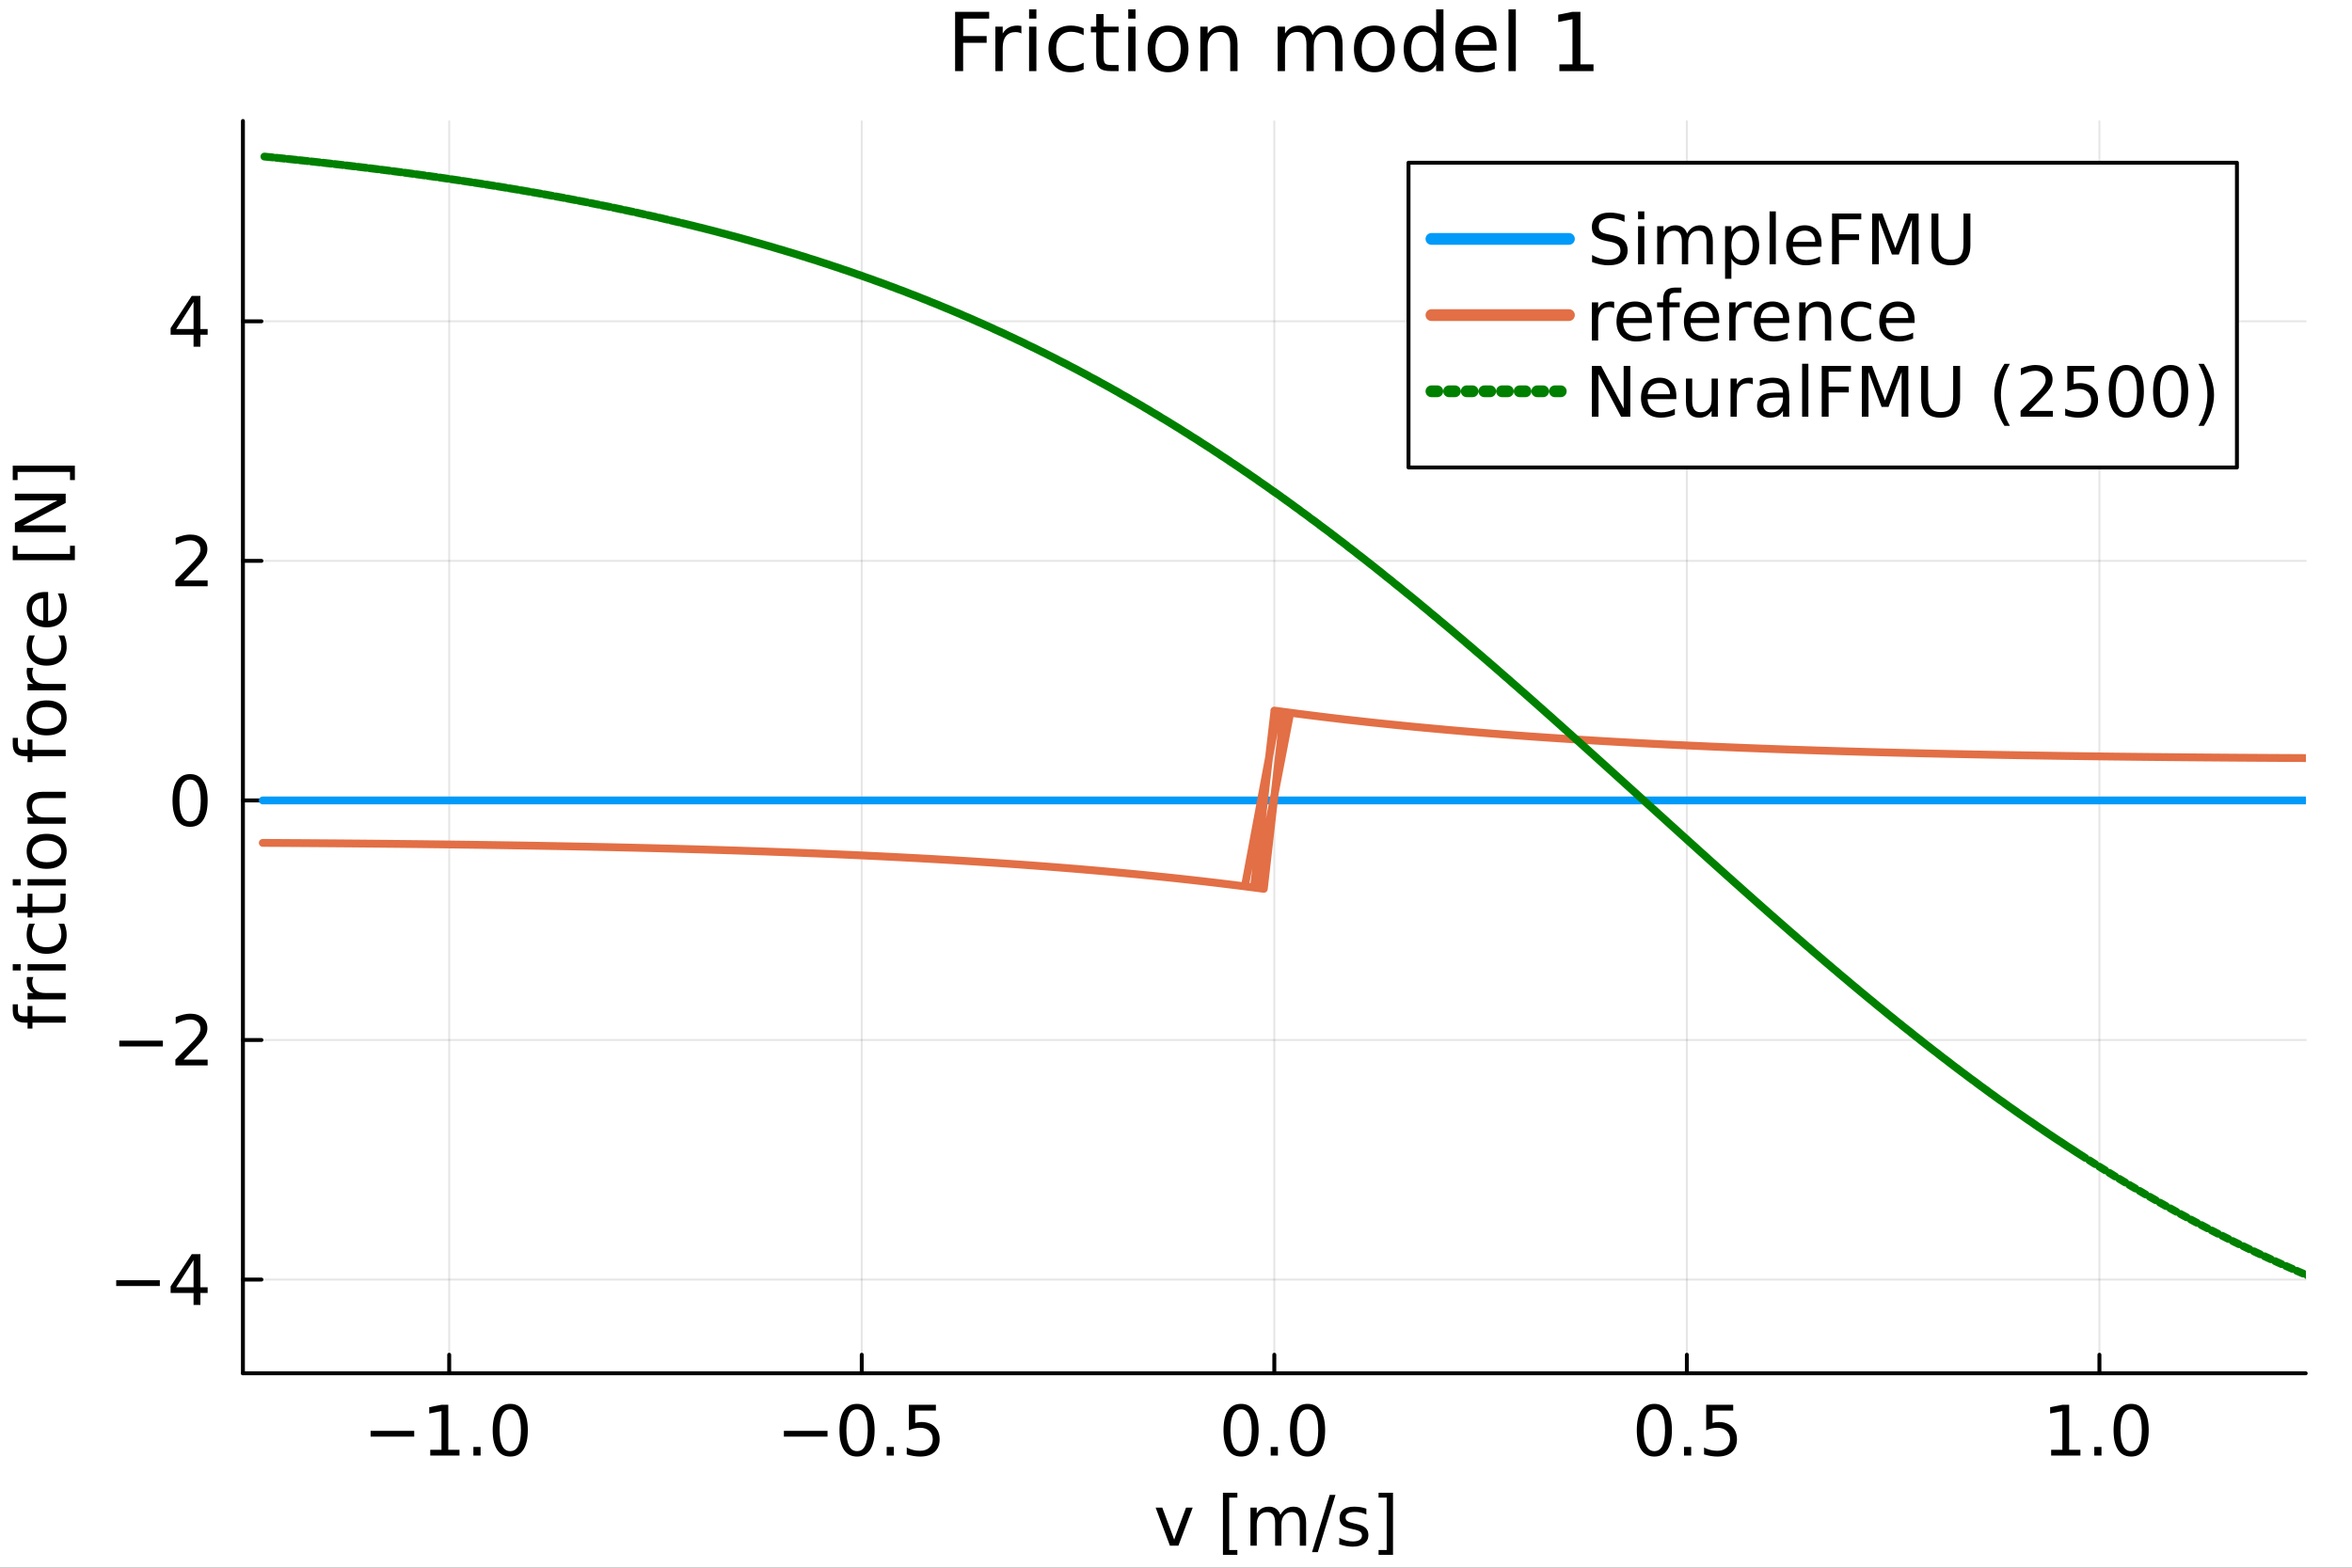 <?xml version="1.0" encoding="utf-8"?>
<svg xmlns="http://www.w3.org/2000/svg" xmlns:xlink="http://www.w3.org/1999/xlink" width="600" height="400" viewBox="0 0 2400 1600">
<rect x="0" y="0" width="2400" height="1600" fill="#333333" stroke="none"/>
<defs>
  <clipPath id="clip190">
    <rect x="0" y="0" width="2400" height="1600"/>
  </clipPath>
</defs>
<path clip-path="url(#clip190)" d="M0 1600 L2400 1600 L2400 0 L0 0  Z" fill="#ffffff" fill-rule="evenodd" fill-opacity="1"/>
<defs>
  <clipPath id="clip191">
    <rect x="480" y="0" width="1681" height="1600"/>
  </clipPath>
</defs>
<path clip-path="url(#clip190)" d="M247.878 1401.58 L2352.76 1401.58 L2352.76 123.472 L247.878 123.472  Z" fill="#ffffff" fill-rule="evenodd" fill-opacity="1"/>
<defs>
  <clipPath id="clip192">
    <rect x="247" y="123" width="2106" height="1279"/>
  </clipPath>
</defs>
<polyline clip-path="url(#clip192)" style="stroke:#000000; stroke-linecap:round; stroke-linejoin:round; stroke-width:2; stroke-opacity:0.1; fill:none" points="458.366,1401.58 458.366,123.472 "/>
<polyline clip-path="url(#clip192)" style="stroke:#000000; stroke-linecap:round; stroke-linejoin:round; stroke-width:2; stroke-opacity:0.1; fill:none" points="879.342,1401.58 879.342,123.472 "/>
<polyline clip-path="url(#clip192)" style="stroke:#000000; stroke-linecap:round; stroke-linejoin:round; stroke-width:2; stroke-opacity:0.1; fill:none" points="1300.32,1401.58 1300.32,123.472 "/>
<polyline clip-path="url(#clip192)" style="stroke:#000000; stroke-linecap:round; stroke-linejoin:round; stroke-width:2; stroke-opacity:0.1; fill:none" points="1721.29,1401.58 1721.29,123.472 "/>
<polyline clip-path="url(#clip192)" style="stroke:#000000; stroke-linecap:round; stroke-linejoin:round; stroke-width:2; stroke-opacity:0.1; fill:none" points="2142.27,1401.58 2142.27,123.472 "/>
<polyline clip-path="url(#clip190)" style="stroke:#000000; stroke-linecap:round; stroke-linejoin:round; stroke-width:4; stroke-opacity:1; fill:none" points="247.878,1401.58 2352.76,1401.58 "/>
<polyline clip-path="url(#clip190)" style="stroke:#000000; stroke-linecap:round; stroke-linejoin:round; stroke-width:4; stroke-opacity:1; fill:none" points="458.366,1401.58 458.366,1382.68 "/>
<polyline clip-path="url(#clip190)" style="stroke:#000000; stroke-linecap:round; stroke-linejoin:round; stroke-width:4; stroke-opacity:1; fill:none" points="879.342,1401.58 879.342,1382.68 "/>
<polyline clip-path="url(#clip190)" style="stroke:#000000; stroke-linecap:round; stroke-linejoin:round; stroke-width:4; stroke-opacity:1; fill:none" points="1300.32,1401.58 1300.32,1382.68 "/>
<polyline clip-path="url(#clip190)" style="stroke:#000000; stroke-linecap:round; stroke-linejoin:round; stroke-width:4; stroke-opacity:1; fill:none" points="1721.29,1401.58 1721.29,1382.68 "/>
<polyline clip-path="url(#clip190)" style="stroke:#000000; stroke-linecap:round; stroke-linejoin:round; stroke-width:4; stroke-opacity:1; fill:none" points="2142.27,1401.58 2142.27,1382.68 "/>
<path clip-path="url(#clip190)" d="M378.158 1460.34 L422.672 1460.34 L422.672 1466.24 L378.158 1466.24 L378.158 1460.34 Z" fill="#000000" fill-rule="nonzero" fill-opacity="1" /><path clip-path="url(#clip190)" d="M439.026 1479.68 L450.484 1479.68 L450.484 1440.13 L438.019 1442.63 L438.019 1436.24 L450.415 1433.74 L457.429 1433.74 L457.429 1479.68 L468.887 1479.68 L468.887 1485.58 L439.026 1485.58 L439.026 1479.68 Z" fill="#000000" fill-rule="nonzero" fill-opacity="1" /><path clip-path="url(#clip190)" d="M483.053 1476.76 L490.38 1476.76 L490.38 1485.58 L483.053 1485.58 L483.053 1476.76 Z" fill="#000000" fill-rule="nonzero" fill-opacity="1" /><path clip-path="url(#clip190)" d="M520.657 1438.36 Q515.241 1438.36 512.498 1443.71 Q509.789 1449.02 509.789 1459.71 Q509.789 1470.37 512.498 1475.72 Q515.241 1481.03 520.657 1481.03 Q526.109 1481.03 528.817 1475.72 Q531.56 1470.37 531.56 1459.71 Q531.56 1449.02 528.817 1443.71 Q526.109 1438.36 520.657 1438.36 M520.657 1432.8 Q529.373 1432.8 533.956 1439.71 Q538.574 1446.59 538.574 1459.71 Q538.574 1472.8 533.956 1479.71 Q529.373 1486.59 520.657 1486.59 Q511.942 1486.59 507.324 1479.71 Q502.741 1472.8 502.741 1459.71 Q502.741 1446.59 507.324 1439.71 Q511.942 1432.8 520.657 1432.8 Z" fill="#000000" fill-rule="nonzero" fill-opacity="1" /><path clip-path="url(#clip190)" d="M799.88 1460.34 L844.394 1460.34 L844.394 1466.24 L799.88 1466.24 L799.88 1460.34 Z" fill="#000000" fill-rule="nonzero" fill-opacity="1" /><path clip-path="url(#clip190)" d="M874.533 1438.36 Q869.116 1438.36 866.373 1443.71 Q863.665 1449.02 863.665 1459.71 Q863.665 1470.37 866.373 1475.72 Q869.116 1481.03 874.533 1481.03 Q879.984 1481.03 882.692 1475.72 Q885.435 1470.37 885.435 1459.71 Q885.435 1449.02 882.692 1443.71 Q879.984 1438.36 874.533 1438.36 M874.533 1432.8 Q883.248 1432.8 887.831 1439.71 Q892.449 1446.59 892.449 1459.71 Q892.449 1472.8 887.831 1479.71 Q883.248 1486.59 874.533 1486.59 Q865.817 1486.59 861.199 1479.71 Q856.616 1472.8 856.616 1459.71 Q856.616 1446.59 861.199 1439.71 Q865.817 1432.8 874.533 1432.8 Z" fill="#000000" fill-rule="nonzero" fill-opacity="1" /><path clip-path="url(#clip190)" d="M904.775 1476.76 L912.102 1476.76 L912.102 1485.58 L904.775 1485.58 L904.775 1476.76 Z" fill="#000000" fill-rule="nonzero" fill-opacity="1" /><path clip-path="url(#clip190)" d="M927.449 1433.74 L954.984 1433.74 L954.984 1439.64 L933.873 1439.64 L933.873 1452.35 Q935.4 1451.83 936.928 1451.59 Q938.456 1451.31 939.984 1451.31 Q948.664 1451.31 953.734 1456.07 Q958.803 1460.82 958.803 1468.95 Q958.803 1477.32 953.595 1481.97 Q948.386 1486.59 938.907 1486.59 Q935.643 1486.59 932.241 1486.03 Q928.873 1485.48 925.261 1484.36 L925.261 1477.32 Q928.386 1479.02 931.72 1479.85 Q935.053 1480.68 938.768 1480.68 Q944.775 1480.68 948.282 1477.52 Q951.789 1474.36 951.789 1468.95 Q951.789 1463.53 948.282 1460.37 Q944.775 1457.21 938.768 1457.21 Q935.956 1457.21 933.143 1457.84 Q930.366 1458.46 927.449 1459.78 L927.449 1433.74 Z" fill="#000000" fill-rule="nonzero" fill-opacity="1" /><path clip-path="url(#clip190)" d="M1266.39 1438.36 Q1260.98 1438.36 1258.23 1443.71 Q1255.53 1449.02 1255.53 1459.71 Q1255.53 1470.37 1258.23 1475.72 Q1260.98 1481.03 1266.39 1481.03 Q1271.85 1481.03 1274.55 1475.72 Q1277.3 1470.37 1277.3 1459.71 Q1277.3 1449.02 1274.55 1443.71 Q1271.85 1438.36 1266.39 1438.36 M1266.39 1432.8 Q1275.11 1432.8 1279.69 1439.71 Q1284.31 1446.59 1284.31 1459.71 Q1284.31 1472.8 1279.69 1479.71 Q1275.11 1486.59 1266.39 1486.59 Q1257.68 1486.59 1253.06 1479.71 Q1248.48 1472.8 1248.48 1459.71 Q1248.48 1446.59 1253.06 1439.71 Q1257.68 1432.8 1266.39 1432.8 Z" fill="#000000" fill-rule="nonzero" fill-opacity="1" /><path clip-path="url(#clip190)" d="M1296.64 1476.76 L1303.96 1476.76 L1303.96 1485.58 L1296.64 1485.58 L1296.64 1476.76 Z" fill="#000000" fill-rule="nonzero" fill-opacity="1" /><path clip-path="url(#clip190)" d="M1334.24 1438.36 Q1328.82 1438.36 1326.08 1443.71 Q1323.37 1449.02 1323.37 1459.71 Q1323.37 1470.37 1326.08 1475.72 Q1328.82 1481.03 1334.24 1481.03 Q1339.69 1481.03 1342.4 1475.72 Q1345.14 1470.37 1345.14 1459.71 Q1345.14 1449.02 1342.4 1443.71 Q1339.69 1438.36 1334.24 1438.36 M1334.24 1432.8 Q1342.96 1432.8 1347.54 1439.71 Q1352.16 1446.59 1352.16 1459.71 Q1352.16 1472.8 1347.54 1479.71 Q1342.96 1486.59 1334.24 1486.59 Q1325.53 1486.59 1320.91 1479.71 Q1316.32 1472.8 1316.32 1459.71 Q1316.32 1446.59 1320.91 1439.71 Q1325.53 1432.8 1334.24 1432.8 Z" fill="#000000" fill-rule="nonzero" fill-opacity="1" /><path clip-path="url(#clip190)" d="M1688.12 1438.36 Q1682.7 1438.36 1679.96 1443.71 Q1677.25 1449.02 1677.25 1459.71 Q1677.25 1470.37 1679.96 1475.72 Q1682.7 1481.03 1688.12 1481.03 Q1693.57 1481.03 1696.28 1475.72 Q1699.02 1470.37 1699.02 1459.71 Q1699.02 1449.02 1696.28 1443.71 Q1693.57 1438.36 1688.12 1438.36 M1688.12 1432.8 Q1696.83 1432.8 1701.41 1439.71 Q1706.03 1446.59 1706.03 1459.71 Q1706.03 1472.8 1701.41 1479.71 Q1696.83 1486.59 1688.12 1486.59 Q1679.4 1486.59 1674.78 1479.71 Q1670.2 1472.8 1670.2 1459.71 Q1670.2 1446.59 1674.78 1439.71 Q1679.4 1432.8 1688.12 1432.8 Z" fill="#000000" fill-rule="nonzero" fill-opacity="1" /><path clip-path="url(#clip190)" d="M1718.36 1476.76 L1725.68 1476.76 L1725.68 1485.58 L1718.36 1485.58 L1718.36 1476.76 Z" fill="#000000" fill-rule="nonzero" fill-opacity="1" /><path clip-path="url(#clip190)" d="M1741.03 1433.74 L1768.57 1433.74 L1768.57 1439.64 L1747.46 1439.64 L1747.46 1452.35 Q1748.98 1451.83 1750.51 1451.59 Q1752.04 1451.31 1753.57 1451.31 Q1762.25 1451.31 1767.32 1456.07 Q1772.39 1460.82 1772.39 1468.95 Q1772.39 1477.32 1767.18 1481.97 Q1761.97 1486.59 1752.49 1486.59 Q1749.23 1486.59 1745.82 1486.03 Q1742.46 1485.48 1738.84 1484.36 L1738.84 1477.32 Q1741.97 1479.02 1745.3 1479.85 Q1748.64 1480.68 1752.35 1480.68 Q1758.36 1480.68 1761.87 1477.52 Q1765.37 1474.36 1765.37 1468.95 Q1765.37 1463.53 1761.87 1460.37 Q1758.36 1457.21 1752.35 1457.21 Q1749.54 1457.21 1746.73 1457.84 Q1743.95 1458.46 1741.03 1459.78 L1741.03 1433.74 Z" fill="#000000" fill-rule="nonzero" fill-opacity="1" /><path clip-path="url(#clip190)" d="M2093 1479.68 L2104.46 1479.68 L2104.46 1440.13 L2091.99 1442.63 L2091.99 1436.24 L2104.39 1433.74 L2111.4 1433.74 L2111.4 1479.68 L2122.86 1479.68 L2122.86 1485.58 L2093 1485.58 L2093 1479.68 Z" fill="#000000" fill-rule="nonzero" fill-opacity="1" /><path clip-path="url(#clip190)" d="M2137.03 1476.76 L2144.35 1476.76 L2144.35 1485.58 L2137.03 1485.58 L2137.03 1476.76 Z" fill="#000000" fill-rule="nonzero" fill-opacity="1" /><path clip-path="url(#clip190)" d="M2174.63 1438.36 Q2169.21 1438.36 2166.47 1443.71 Q2163.76 1449.02 2163.76 1459.71 Q2163.76 1470.37 2166.47 1475.72 Q2169.21 1481.03 2174.63 1481.03 Q2180.08 1481.03 2182.79 1475.72 Q2185.53 1470.37 2185.53 1459.71 Q2185.53 1449.02 2182.79 1443.71 Q2180.08 1438.36 2174.63 1438.36 M2174.63 1432.8 Q2183.34 1432.8 2187.93 1439.71 Q2192.55 1446.59 2192.55 1459.71 Q2192.55 1472.8 2187.93 1479.71 Q2183.34 1486.59 2174.63 1486.59 Q2165.91 1486.59 2161.3 1479.71 Q2156.71 1472.8 2156.71 1459.71 Q2156.71 1446.59 2161.3 1439.71 Q2165.91 1432.8 2174.63 1432.8 Z" fill="#000000" fill-rule="nonzero" fill-opacity="1" /><path clip-path="url(#clip190)" d="M1179.21 1538.66 L1185.98 1538.66 L1198.13 1571.3 L1210.28 1538.66 L1217.05 1538.66 L1202.47 1577.55 L1193.79 1577.55 L1179.21 1538.66 Z" fill="#000000" fill-rule="nonzero" fill-opacity="1" /><path clip-path="url(#clip190)" d="M1247.89 1523.52 L1262.61 1523.52 L1262.61 1528.49 L1254.28 1528.49 L1254.28 1581.96 L1262.61 1581.96 L1262.61 1586.92 L1247.89 1586.92 L1247.89 1523.52 Z" fill="#000000" fill-rule="nonzero" fill-opacity="1" /><path clip-path="url(#clip190)" d="M1306.5 1546.12 Q1308.89 1541.82 1312.23 1539.77 Q1315.56 1537.72 1320.07 1537.72 Q1326.15 1537.72 1329.45 1541.99 Q1332.75 1546.23 1332.75 1554.08 L1332.75 1577.55 L1326.32 1577.55 L1326.32 1554.28 Q1326.32 1548.69 1324.34 1545.99 Q1322.37 1543.28 1318.3 1543.28 Q1313.34 1543.28 1310.46 1546.58 Q1307.57 1549.87 1307.57 1555.57 L1307.57 1577.55 L1301.15 1577.55 L1301.15 1554.28 Q1301.15 1548.66 1299.17 1545.99 Q1297.19 1543.28 1293.06 1543.28 Q1288.16 1543.28 1285.28 1546.61 Q1282.4 1549.91 1282.4 1555.57 L1282.4 1577.55 L1275.98 1577.55 L1275.98 1538.66 L1282.4 1538.66 L1282.4 1544.7 Q1284.59 1541.12 1287.64 1539.42 Q1290.7 1537.72 1294.9 1537.72 Q1299.14 1537.72 1302.09 1539.87 Q1305.07 1542.03 1306.5 1546.12 Z" fill="#000000" fill-rule="nonzero" fill-opacity="1" /><path clip-path="url(#clip190)" d="M1356.84 1525.71 L1362.75 1525.71 L1344.69 1584.15 L1338.79 1584.15 L1356.84 1525.71 Z" fill="#000000" fill-rule="nonzero" fill-opacity="1" /><path clip-path="url(#clip190)" d="M1394.24 1539.8 L1394.24 1545.85 Q1391.53 1544.46 1388.62 1543.76 Q1385.7 1543.07 1382.57 1543.07 Q1377.82 1543.07 1375.42 1544.53 Q1373.06 1545.99 1373.06 1548.9 Q1373.06 1551.12 1374.76 1552.41 Q1376.46 1553.66 1381.6 1554.8 L1383.79 1555.29 Q1390.59 1556.75 1393.44 1559.42 Q1396.32 1562.06 1396.32 1566.82 Q1396.32 1572.24 1392.02 1575.4 Q1387.75 1578.55 1380.25 1578.55 Q1377.12 1578.55 1373.72 1577.93 Q1370.35 1577.34 1366.6 1576.12 L1366.6 1569.53 Q1370.14 1571.37 1373.58 1572.3 Q1377.02 1573.21 1380.39 1573.21 Q1384.9 1573.21 1387.33 1571.68 Q1389.76 1570.12 1389.76 1567.3 Q1389.76 1564.7 1387.99 1563.31 Q1386.25 1561.92 1380.32 1560.64 L1378.09 1560.12 Q1372.16 1558.87 1369.52 1556.3 Q1366.88 1553.69 1366.88 1549.18 Q1366.88 1543.69 1370.77 1540.71 Q1374.66 1537.72 1381.81 1537.72 Q1385.35 1537.72 1388.48 1538.24 Q1391.6 1538.76 1394.24 1539.8 Z" fill="#000000" fill-rule="nonzero" fill-opacity="1" /><path clip-path="url(#clip190)" d="M1421.43 1523.52 L1421.43 1586.92 L1406.71 1586.92 L1406.71 1581.96 L1415 1581.96 L1415 1528.49 L1406.71 1528.49 L1406.71 1523.52 L1421.43 1523.52 Z" fill="#000000" fill-rule="nonzero" fill-opacity="1" /><polyline clip-path="url(#clip192)" style="stroke:#000000; stroke-linecap:round; stroke-linejoin:round; stroke-width:2; stroke-opacity:0.1; fill:none" points="247.878,1305.94 2352.76,1305.94 "/>
<polyline clip-path="url(#clip192)" style="stroke:#000000; stroke-linecap:round; stroke-linejoin:round; stroke-width:2; stroke-opacity:0.1; fill:none" points="247.878,1061.44 2352.76,1061.44 "/>
<polyline clip-path="url(#clip192)" style="stroke:#000000; stroke-linecap:round; stroke-linejoin:round; stroke-width:2; stroke-opacity:0.1; fill:none" points="247.878,816.932 2352.76,816.932 "/>
<polyline clip-path="url(#clip192)" style="stroke:#000000; stroke-linecap:round; stroke-linejoin:round; stroke-width:2; stroke-opacity:0.1; fill:none" points="247.878,572.428 2352.76,572.428 "/>
<polyline clip-path="url(#clip192)" style="stroke:#000000; stroke-linecap:round; stroke-linejoin:round; stroke-width:2; stroke-opacity:0.1; fill:none" points="247.878,327.924 2352.76,327.924 "/>
<polyline clip-path="url(#clip190)" style="stroke:#000000; stroke-linecap:round; stroke-linejoin:round; stroke-width:4; stroke-opacity:1; fill:none" points="247.878,1401.58 247.878,123.472 "/>
<polyline clip-path="url(#clip190)" style="stroke:#000000; stroke-linecap:round; stroke-linejoin:round; stroke-width:4; stroke-opacity:1; fill:none" points="247.878,1305.94 266.776,1305.94 "/>
<polyline clip-path="url(#clip190)" style="stroke:#000000; stroke-linecap:round; stroke-linejoin:round; stroke-width:4; stroke-opacity:1; fill:none" points="247.878,1061.44 266.776,1061.44 "/>
<polyline clip-path="url(#clip190)" style="stroke:#000000; stroke-linecap:round; stroke-linejoin:round; stroke-width:4; stroke-opacity:1; fill:none" points="247.878,816.932 266.776,816.932 "/>
<polyline clip-path="url(#clip190)" style="stroke:#000000; stroke-linecap:round; stroke-linejoin:round; stroke-width:4; stroke-opacity:1; fill:none" points="247.878,572.428 266.776,572.428 "/>
<polyline clip-path="url(#clip190)" style="stroke:#000000; stroke-linecap:round; stroke-linejoin:round; stroke-width:4; stroke-opacity:1; fill:none" points="247.878,327.924 266.776,327.924 "/>
<path clip-path="url(#clip190)" d="M118.58 1306.62 L163.094 1306.62 L163.094 1312.52 L118.58 1312.52 L118.58 1306.62 Z" fill="#000000" fill-rule="nonzero" fill-opacity="1" /><path clip-path="url(#clip190)" d="M197.503 1286.13 L179.795 1313.8 L197.503 1313.8 L197.503 1286.13 M195.663 1280.02 L204.482 1280.02 L204.482 1313.8 L211.878 1313.8 L211.878 1319.64 L204.482 1319.64 L204.482 1331.86 L197.503 1331.86 L197.503 1319.64 L174.101 1319.64 L174.101 1312.87 L195.663 1280.02 Z" fill="#000000" fill-rule="nonzero" fill-opacity="1" /><path clip-path="url(#clip190)" d="M121.705 1062.11 L166.219 1062.11 L166.219 1068.02 L121.705 1068.02 L121.705 1062.11 Z" fill="#000000" fill-rule="nonzero" fill-opacity="1" /><path clip-path="url(#clip190)" d="M187.399 1081.45 L211.878 1081.45 L211.878 1087.36 L178.962 1087.36 L178.962 1081.45 Q182.955 1077.32 189.83 1070.38 Q196.739 1063.4 198.51 1061.38 Q201.878 1057.6 203.198 1054.99 Q204.552 1052.36 204.552 1049.82 Q204.552 1045.69 201.635 1043.08 Q198.753 1040.48 194.101 1040.48 Q190.802 1040.48 187.121 1041.63 Q183.476 1042.77 179.309 1045.1 L179.309 1038.02 Q183.545 1036.31 187.226 1035.45 Q190.906 1034.58 193.962 1034.58 Q202.017 1034.58 206.809 1038.61 Q211.6 1042.63 211.6 1049.37 Q211.6 1052.56 210.385 1055.45 Q209.205 1058.29 206.045 1062.18 Q205.177 1063.19 200.524 1068.02 Q195.871 1072.81 187.399 1081.45 Z" fill="#000000" fill-rule="nonzero" fill-opacity="1" /><path clip-path="url(#clip190)" d="M193.962 795.63 Q188.545 795.63 185.802 800.977 Q183.094 806.289 183.094 816.984 Q183.094 827.643 185.802 832.991 Q188.545 838.303 193.962 838.303 Q199.413 838.303 202.121 832.991 Q204.864 827.643 204.864 816.984 Q204.864 806.289 202.121 800.977 Q199.413 795.63 193.962 795.63 M193.962 790.074 Q202.677 790.074 207.26 796.984 Q211.878 803.859 211.878 816.984 Q211.878 830.074 207.26 836.984 Q202.677 843.859 193.962 843.859 Q185.246 843.859 180.628 836.984 Q176.045 830.074 176.045 816.984 Q176.045 803.859 180.628 796.984 Q185.246 790.074 193.962 790.074 Z" fill="#000000" fill-rule="nonzero" fill-opacity="1" /><path clip-path="url(#clip190)" d="M187.399 592.445 L211.878 592.445 L211.878 598.348 L178.962 598.348 L178.962 592.445 Q182.955 588.313 189.83 581.369 Q196.739 574.39 198.51 572.376 Q201.878 568.591 203.198 565.987 Q204.552 563.348 204.552 560.813 Q204.552 556.681 201.635 554.077 Q198.753 551.473 194.101 551.473 Q190.802 551.473 187.121 552.619 Q183.476 553.765 179.309 556.091 L179.309 549.008 Q183.545 547.306 187.226 546.438 Q190.906 545.57 193.962 545.57 Q202.017 545.57 206.809 549.598 Q211.6 553.626 211.6 560.362 Q211.6 563.556 210.385 566.438 Q209.205 569.285 206.045 573.174 Q205.177 574.181 200.524 579.008 Q195.871 583.799 187.399 592.445 Z" fill="#000000" fill-rule="nonzero" fill-opacity="1" /><path clip-path="url(#clip190)" d="M197.503 308.115 L179.795 335.788 L197.503 335.788 L197.503 308.115 M195.663 302.004 L204.482 302.004 L204.482 335.788 L211.878 335.788 L211.878 341.622 L204.482 341.622 L204.482 353.844 L197.503 353.844 L197.503 341.622 L174.101 341.622 L174.101 334.851 L195.663 302.004 Z" fill="#000000" fill-rule="nonzero" fill-opacity="1" /><path clip-path="url(#clip190)" d="M13.001 1025.04 L18.313 1025.04 L18.313 1031.15 Q18.313 1034.59 19.702 1035.94 Q21.091 1037.26 24.702 1037.26 L28.14 1037.26 L28.14 1026.74 L33.105 1026.74 L33.105 1037.26 L67.028 1037.26 L67.028 1043.69 L33.105 1043.69 L33.105 1049.8 L28.14 1049.8 L28.14 1043.69 L25.431 1043.69 Q18.938 1043.69 15.987 1040.67 Q13.001 1037.65 13.001 1031.08 L13.001 1025.04 Z" fill="#000000" fill-rule="nonzero" fill-opacity="1" /><path clip-path="url(#clip190)" d="M34.112 997.16 Q33.487 998.237 33.209 999.521 Q32.896 1000.77 32.896 1002.3 Q32.896 1007.72 36.438 1010.63 Q39.945 1013.51 46.542 1013.51 L67.028 1013.51 L67.028 1019.94 L28.14 1019.94 L28.14 1013.51 L34.181 1013.51 Q30.64 1011.5 28.938 1008.27 Q27.202 1005.04 27.202 1000.42 Q27.202 999.764 27.306 998.966 Q27.376 998.167 27.549 997.195 L34.112 997.16 Z" fill="#000000" fill-rule="nonzero" fill-opacity="1" /><path clip-path="url(#clip190)" d="M28.14 990.459 L28.14 984.07 L67.028 984.07 L67.028 990.459 L28.14 990.459 M13.001 990.459 L13.001 984.07 L21.091 984.07 L21.091 990.459 L13.001 990.459 Z" fill="#000000" fill-rule="nonzero" fill-opacity="1" /><path clip-path="url(#clip190)" d="M29.633 942.716 L35.605 942.716 Q34.112 945.424 33.383 948.167 Q32.619 950.876 32.619 953.653 Q32.619 959.869 36.577 963.306 Q40.501 966.744 47.618 966.744 Q54.737 966.744 58.695 963.306 Q62.618 959.869 62.618 953.653 Q62.618 950.876 61.889 948.167 Q61.125 945.424 59.632 942.716 L65.535 942.716 Q66.785 945.39 67.41 948.272 Q68.035 951.119 68.035 954.348 Q68.035 963.133 62.514 968.306 Q56.993 973.48 47.618 973.48 Q38.105 973.48 32.653 968.271 Q27.202 963.028 27.202 953.931 Q27.202 950.98 27.827 948.167 Q28.417 945.355 29.633 942.716 Z" fill="#000000" fill-rule="nonzero" fill-opacity="1" /><path clip-path="url(#clip190)" d="M17.098 925.286 L28.14 925.286 L28.14 912.126 L33.105 912.126 L33.105 925.286 L54.216 925.286 Q58.973 925.286 60.327 924.001 Q61.681 922.681 61.681 918.688 L61.681 912.126 L67.028 912.126 L67.028 918.688 Q67.028 926.084 64.285 928.897 Q61.507 931.709 54.216 931.709 L33.105 931.709 L33.105 936.397 L28.14 936.397 L28.14 931.709 L17.098 931.709 L17.098 925.286 Z" fill="#000000" fill-rule="nonzero" fill-opacity="1" /><path clip-path="url(#clip190)" d="M28.14 903.723 L28.14 897.334 L67.028 897.334 L67.028 903.723 L28.14 903.723 M13.001 903.723 L13.001 897.334 L21.091 897.334 L21.091 903.723 L13.001 903.723 Z" fill="#000000" fill-rule="nonzero" fill-opacity="1" /><path clip-path="url(#clip190)" d="M32.619 868.897 Q32.619 874.036 36.646 877.022 Q40.639 880.008 47.618 880.008 Q54.598 880.008 58.625 877.057 Q62.618 874.071 62.618 868.897 Q62.618 863.793 58.591 860.807 Q54.563 857.821 47.618 857.821 Q40.709 857.821 36.681 860.807 Q32.619 863.793 32.619 868.897 M27.202 868.897 Q27.202 860.564 32.619 855.807 Q38.035 851.05 47.618 851.05 Q57.167 851.05 62.618 855.807 Q68.035 860.564 68.035 868.897 Q68.035 877.265 62.618 882.022 Q57.167 886.744 47.618 886.744 Q38.035 886.744 32.619 882.022 Q27.202 877.265 27.202 868.897 Z" fill="#000000" fill-rule="nonzero" fill-opacity="1" /><path clip-path="url(#clip190)" d="M43.556 808.133 L67.028 808.133 L67.028 814.522 L43.764 814.522 Q38.244 814.522 35.501 816.675 Q32.758 818.828 32.758 823.133 Q32.758 828.307 36.056 831.293 Q39.355 834.279 45.049 834.279 L67.028 834.279 L67.028 840.703 L28.14 840.703 L28.14 834.279 L34.181 834.279 Q30.674 831.987 28.938 828.897 Q27.202 825.772 27.202 821.71 Q27.202 815.008 31.369 811.571 Q35.501 808.133 43.556 808.133 Z" fill="#000000" fill-rule="nonzero" fill-opacity="1" /><path clip-path="url(#clip190)" d="M13.001 753.099 L18.313 753.099 L18.313 759.21 Q18.313 762.648 19.702 764.002 Q21.091 765.321 24.702 765.321 L28.14 765.321 L28.14 754.8 L33.105 754.8 L33.105 765.321 L67.028 765.321 L67.028 771.745 L33.105 771.745 L33.105 777.856 L28.14 777.856 L28.14 771.745 L25.431 771.745 Q18.938 771.745 15.987 768.724 Q13.001 765.703 13.001 759.141 L13.001 753.099 Z" fill="#000000" fill-rule="nonzero" fill-opacity="1" /><path clip-path="url(#clip190)" d="M32.619 732.682 Q32.619 737.821 36.646 740.807 Q40.639 743.793 47.618 743.793 Q54.598 743.793 58.625 740.842 Q62.618 737.856 62.618 732.682 Q62.618 727.578 58.591 724.592 Q54.563 721.606 47.618 721.606 Q40.709 721.606 36.681 724.592 Q32.619 727.578 32.619 732.682 M27.202 732.682 Q27.202 724.349 32.619 719.592 Q38.035 714.835 47.618 714.835 Q57.167 714.835 62.618 719.592 Q68.035 724.349 68.035 732.682 Q68.035 741.05 62.618 745.807 Q57.167 750.53 47.618 750.53 Q38.035 750.53 32.619 745.807 Q27.202 741.05 27.202 732.682 Z" fill="#000000" fill-rule="nonzero" fill-opacity="1" /><path clip-path="url(#clip190)" d="M34.112 681.71 Q33.487 682.787 33.209 684.072 Q32.896 685.322 32.896 686.849 Q32.896 692.266 36.438 695.183 Q39.945 698.065 46.542 698.065 L67.028 698.065 L67.028 704.488 L28.14 704.488 L28.14 698.065 L34.181 698.065 Q30.64 696.051 28.938 692.821 Q27.202 689.592 27.202 684.974 Q27.202 684.315 27.306 683.516 Q27.376 682.717 27.549 681.745 L34.112 681.71 Z" fill="#000000" fill-rule="nonzero" fill-opacity="1" /><path clip-path="url(#clip190)" d="M29.633 648.586 L35.605 648.586 Q34.112 651.294 33.383 654.037 Q32.619 656.745 32.619 659.523 Q32.619 665.738 36.577 669.176 Q40.501 672.613 47.618 672.613 Q54.737 672.613 58.695 669.176 Q62.618 665.738 62.618 659.523 Q62.618 656.745 61.889 654.037 Q61.125 651.294 59.632 648.586 L65.535 648.586 Q66.785 651.259 67.41 654.141 Q68.035 656.988 68.035 660.218 Q68.035 669.002 62.514 674.176 Q56.993 679.349 47.618 679.349 Q38.105 679.349 32.653 674.141 Q27.202 668.898 27.202 659.801 Q27.202 656.849 27.827 654.037 Q28.417 651.224 29.633 648.586 Z" fill="#000000" fill-rule="nonzero" fill-opacity="1" /><path clip-path="url(#clip190)" d="M45.987 604.211 L49.112 604.211 L49.112 633.586 Q55.709 633.169 59.181 629.627 Q62.618 626.051 62.618 619.697 Q62.618 616.016 61.716 612.579 Q60.813 609.107 59.007 605.704 L65.049 605.704 Q66.507 609.141 67.271 612.752 Q68.035 616.364 68.035 620.079 Q68.035 629.384 62.618 634.836 Q57.202 640.252 47.966 640.252 Q38.417 640.252 32.827 635.113 Q27.202 629.94 27.202 621.19 Q27.202 613.343 32.271 608.794 Q37.306 604.211 45.987 604.211 M44.112 610.6 Q38.869 610.669 35.744 613.551 Q32.619 616.398 32.619 621.12 Q32.619 626.468 35.639 629.697 Q38.66 632.891 44.146 633.377 L44.112 610.6 Z" fill="#000000" fill-rule="nonzero" fill-opacity="1" /><path clip-path="url(#clip190)" d="M13.001 571.711 L13.001 556.989 L17.966 556.989 L17.966 565.322 L71.438 565.322 L71.438 556.989 L76.403 556.989 L76.403 571.711 L13.001 571.711 Z" fill="#000000" fill-rule="nonzero" fill-opacity="1" /><path clip-path="url(#clip190)" d="M15.188 543.1 L15.188 533.656 L58.556 510.67 L15.188 510.67 L15.188 503.864 L67.028 503.864 L67.028 513.309 L23.66 536.295 L67.028 536.295 L67.028 543.1 L15.188 543.1 Z" fill="#000000" fill-rule="nonzero" fill-opacity="1" /><path clip-path="url(#clip190)" d="M13.001 475.253 L76.403 475.253 L76.403 489.975 L71.438 489.975 L71.438 481.677 L17.966 481.677 L17.966 489.975 L13.001 489.975 L13.001 475.253 Z" fill="#000000" fill-rule="nonzero" fill-opacity="1" /><path clip-path="url(#clip190)" d="M974.604 12.096 L1009.36 12.096 L1009.36 18.983 L982.787 18.983 L982.787 36.806 L1006.77 36.806 L1006.77 43.693 L982.787 43.693 L982.787 72.576 L974.604 72.576 L974.604 12.096 Z" fill="#000000" fill-rule="nonzero" fill-opacity="1" /><path clip-path="url(#clip190)" d="M1042.25 34.173 Q1041 33.444 1039.5 33.12 Q1038.04 32.756 1036.26 32.756 Q1029.94 32.756 1026.54 36.888 Q1023.17 40.979 1023.17 48.676 L1023.17 72.576 L1015.68 72.576 L1015.68 27.206 L1023.17 27.206 L1023.17 34.254 Q1025.52 30.122 1029.29 28.138 Q1033.06 26.112 1038.45 26.112 Q1039.22 26.112 1040.15 26.234 Q1041.08 26.315 1042.21 26.517 L1042.25 34.173 Z" fill="#000000" fill-rule="nonzero" fill-opacity="1" /><path clip-path="url(#clip190)" d="M1050.07 27.206 L1057.53 27.206 L1057.53 72.576 L1050.07 72.576 L1050.07 27.206 M1050.07 9.544 L1057.53 9.544 L1057.53 18.983 L1050.07 18.983 L1050.07 9.544 Z" fill="#000000" fill-rule="nonzero" fill-opacity="1" /><path clip-path="url(#clip190)" d="M1105.77 28.948 L1105.77 35.915 Q1102.61 34.173 1099.41 33.323 Q1096.25 32.431 1093.01 32.431 Q1085.76 32.431 1081.75 37.05 Q1077.74 41.627 1077.74 49.931 Q1077.74 58.236 1081.75 62.854 Q1085.76 67.431 1093.01 67.431 Q1096.25 67.431 1099.41 66.581 Q1102.61 65.689 1105.77 63.948 L1105.77 70.834 Q1102.65 72.292 1099.29 73.022 Q1095.97 73.751 1092.2 73.751 Q1081.95 73.751 1075.92 67.31 Q1069.88 60.869 1069.88 49.931 Q1069.88 38.832 1075.96 32.472 Q1082.07 26.112 1092.69 26.112 Q1096.13 26.112 1099.41 26.841 Q1102.69 27.53 1105.77 28.948 Z" fill="#000000" fill-rule="nonzero" fill-opacity="1" /><path clip-path="url(#clip190)" d="M1126.11 14.324 L1126.11 27.206 L1141.46 27.206 L1141.46 32.999 L1126.11 32.999 L1126.11 57.628 Q1126.11 63.178 1127.61 64.758 Q1129.15 66.338 1133.8 66.338 L1141.46 66.338 L1141.46 72.576 L1133.8 72.576 Q1125.18 72.576 1121.9 69.376 Q1118.61 66.135 1118.61 57.628 L1118.61 32.999 L1113.15 32.999 L1113.15 27.206 L1118.61 27.206 L1118.61 14.324 L1126.11 14.324 Z" fill="#000000" fill-rule="nonzero" fill-opacity="1" /><path clip-path="url(#clip190)" d="M1151.26 27.206 L1158.72 27.206 L1158.72 72.576 L1151.26 72.576 L1151.26 27.206 M1151.26 9.544 L1158.72 9.544 L1158.72 18.983 L1151.26 18.983 L1151.26 9.544 Z" fill="#000000" fill-rule="nonzero" fill-opacity="1" /><path clip-path="url(#clip190)" d="M1191.89 32.431 Q1185.9 32.431 1182.42 37.131 Q1178.93 41.789 1178.93 49.931 Q1178.93 58.074 1182.38 62.773 Q1185.86 67.431 1191.89 67.431 Q1197.85 67.431 1201.33 62.732 Q1204.82 58.033 1204.82 49.931 Q1204.82 41.87 1201.33 37.171 Q1197.85 32.431 1191.89 32.431 M1191.89 26.112 Q1201.62 26.112 1207.17 32.431 Q1212.72 38.751 1212.72 49.931 Q1212.72 61.071 1207.17 67.431 Q1201.62 73.751 1191.89 73.751 Q1182.13 73.751 1176.58 67.431 Q1171.07 61.071 1171.07 49.931 Q1171.07 38.751 1176.58 32.431 Q1182.13 26.112 1191.89 26.112 Z" fill="#000000" fill-rule="nonzero" fill-opacity="1" /><path clip-path="url(#clip190)" d="M1262.79 45.192 L1262.79 72.576 L1255.33 72.576 L1255.33 45.435 Q1255.33 38.994 1252.82 35.794 Q1250.31 32.594 1245.29 32.594 Q1239.25 32.594 1235.77 36.442 Q1232.28 40.29 1232.28 46.934 L1232.28 72.576 L1224.79 72.576 L1224.79 27.206 L1232.28 27.206 L1232.28 34.254 Q1234.96 30.163 1238.56 28.138 Q1242.21 26.112 1246.95 26.112 Q1254.76 26.112 1258.78 30.973 Q1262.79 35.794 1262.79 45.192 Z" fill="#000000" fill-rule="nonzero" fill-opacity="1" /><path clip-path="url(#clip190)" d="M1339.35 35.915 Q1342.14 30.892 1346.03 28.502 Q1349.92 26.112 1355.19 26.112 Q1362.28 26.112 1366.12 31.095 Q1369.97 36.037 1369.97 45.192 L1369.97 72.576 L1362.48 72.576 L1362.48 45.435 Q1362.48 38.913 1360.17 35.753 Q1357.86 32.594 1353.12 32.594 Q1347.33 32.594 1343.97 36.442 Q1340.6 40.29 1340.6 46.934 L1340.6 72.576 L1333.11 72.576 L1333.11 45.435 Q1333.11 38.873 1330.8 35.753 Q1328.49 32.594 1323.67 32.594 Q1317.96 32.594 1314.6 36.482 Q1311.23 40.331 1311.23 46.934 L1311.23 72.576 L1303.74 72.576 L1303.74 27.206 L1311.23 27.206 L1311.23 34.254 Q1313.79 30.082 1317.35 28.097 Q1320.92 26.112 1325.82 26.112 Q1330.76 26.112 1334.2 28.624 Q1337.69 31.135 1339.35 35.915 Z" fill="#000000" fill-rule="nonzero" fill-opacity="1" /><path clip-path="url(#clip190)" d="M1402.42 32.431 Q1396.42 32.431 1392.94 37.131 Q1389.46 41.789 1389.46 49.931 Q1389.46 58.074 1392.9 62.773 Q1396.38 67.431 1402.42 67.431 Q1408.37 67.431 1411.86 62.732 Q1415.34 58.033 1415.34 49.931 Q1415.34 41.87 1411.86 37.171 Q1408.37 32.431 1402.42 32.431 M1402.42 26.112 Q1412.14 26.112 1417.69 32.431 Q1423.24 38.751 1423.24 49.931 Q1423.24 61.071 1417.69 67.431 Q1412.14 73.751 1402.42 73.751 Q1392.66 73.751 1387.11 67.431 Q1381.6 61.071 1381.6 49.931 Q1381.6 38.751 1387.11 32.431 Q1392.66 26.112 1402.42 26.112 Z" fill="#000000" fill-rule="nonzero" fill-opacity="1" /><path clip-path="url(#clip190)" d="M1465.45 34.092 L1465.45 9.544 L1472.91 9.544 L1472.91 72.576 L1465.45 72.576 L1465.45 65.77 Q1463.1 69.821 1459.5 71.806 Q1455.93 73.751 1450.91 73.751 Q1442.69 73.751 1437.5 67.188 Q1432.36 60.626 1432.36 49.931 Q1432.36 39.237 1437.5 32.675 Q1442.69 26.112 1450.91 26.112 Q1455.93 26.112 1459.5 28.097 Q1463.1 30.041 1465.45 34.092 M1440.05 49.931 Q1440.05 58.155 1443.42 62.854 Q1446.82 67.512 1452.73 67.512 Q1458.65 67.512 1462.05 62.854 Q1465.45 58.155 1465.45 49.931 Q1465.45 41.708 1462.05 37.05 Q1458.65 32.35 1452.73 32.35 Q1446.82 32.35 1443.42 37.05 Q1440.05 41.708 1440.05 49.931 Z" fill="#000000" fill-rule="nonzero" fill-opacity="1" /><path clip-path="url(#clip190)" d="M1527.07 48.028 L1527.07 51.673 L1492.8 51.673 Q1493.28 59.37 1497.41 63.421 Q1501.59 67.431 1509 67.431 Q1513.29 67.431 1517.3 66.378 Q1521.35 65.325 1525.32 63.218 L1525.32 70.267 Q1521.31 71.968 1517.1 72.86 Q1512.89 73.751 1508.55 73.751 Q1497.7 73.751 1491.34 67.431 Q1485.02 61.112 1485.02 50.337 Q1485.02 39.197 1491.01 32.675 Q1497.05 26.112 1507.26 26.112 Q1516.41 26.112 1521.72 32.026 Q1527.07 37.9 1527.07 48.028 M1519.61 45.84 Q1519.53 39.723 1516.17 36.077 Q1512.85 32.431 1507.34 32.431 Q1501.1 32.431 1497.33 35.956 Q1493.61 39.48 1493.04 45.88 L1519.61 45.84 Z" fill="#000000" fill-rule="nonzero" fill-opacity="1" /><path clip-path="url(#clip190)" d="M1539.3 9.544 L1546.75 9.544 L1546.75 72.576 L1539.3 72.576 L1539.3 9.544 Z" fill="#000000" fill-rule="nonzero" fill-opacity="1" /><path clip-path="url(#clip190)" d="M1591.19 65.689 L1604.56 65.689 L1604.56 19.55 L1590.02 22.466 L1590.02 15.013 L1604.48 12.096 L1612.66 12.096 L1612.66 65.689 L1626.03 65.689 L1626.03 72.576 L1591.19 72.576 L1591.19 65.689 Z" fill="#000000" fill-rule="nonzero" fill-opacity="1" /><polyline clip-path="url(#clip192)" style="stroke:#009af9; stroke-linecap:round; stroke-linejoin:round; stroke-width:8; stroke-opacity:1; fill:none" points="1300.32,816.932 1336.26,816.932 1372.46,816.932 1408.86,816.932 1445.4,816.932 1482.05,816.932 1518.74,816.932 1555.39,816.932 1591.98,816.932 1628.45,816.932 1664.76,816.932 1700.83,816.932 1736.64,816.932 1772.13,816.932 1807.24,816.932 1841.95,816.932 1876.19,816.932 1909.93,816.932 1943.12,816.932 1975.73,816.932 2007.71,816.932 2039.02,816.932 2069.64,816.932 2099.53,816.932 2128.63,816.932 2156.95,816.932 2184.45,816.932 2211.09,816.932 2236.83,816.932 2261.65,816.932 2285.52,816.932 2308.4,816.932 2330.32,816.932 2351.22,816.932 2371.08,816.932 2389.86,816.932 2407.55,816.932 2424.12,816.932 2439.58,816.932 2453.92,816.932 2467.1,816.932 2479.12,816.932 2489.95,816.932 2499.58,816.932 2508.01,816.932 2515.24,816.932 2521.25,816.932 2526.04,816.932 2529.6,816.932 2531.93,816.932 2533.02,816.932 2532.88,816.932 2531.5,816.932 2528.89,816.932 2525.05,816.932 2519.98,816.932 2513.7,816.932 2506.2,816.932 2497.48,816.932 2487.57,816.932 2476.47,816.932 2464.2,816.932 2450.75,816.932 2436.16,816.932 2420.42,816.932 2403.56,816.932 2385.59,816.932 2366.53,816.932 2346.4,816.932 2325.22,816.932 2303,816.932 2279.77,816.932 2255.54,816.932 2230.34,816.932 2204.2,816.932 2177.14,816.932 2149.18,816.932 2120.35,816.932 2090.66,816.932 2060.15,816.932 2028.85,816.932 1996.77,816.932 1963.96,816.932 1930.43,816.932 1896.21,816.932 1861.31,816.932 1825.77,816.932 1789.63,816.932 1752.9,816.932 1715.62,816.932 1677.81,816.932 1639.45,816.932 1600.59,816.932 1561.26,816.932 1521.48,816.932 1481.27,816.932 1440.66,816.932 1399.66,816.932 1358.31,816.932 1316.61,816.932 1282.19,816.932 1252.38,816.932 1222.38,816.932 1192.23,816.932 1161.97,816.932 1131.65,816.932 1101.32,816.932 1070.99,816.932 1040.74,816.932 1010.59,816.932 980.589,816.932 950.779,816.932 921.203,816.932 891.895,816.932 862.886,816.932 834.222,816.932 805.944,816.932 778.094,816.932 750.699,816.932 723.766,816.932 697.354,816.932 671.501,816.932 646.243,816.932 621.604,816.932 597.576,816.932 574.216,816.932 551.558,816.932 529.632,816.932 508.464,816.932 488.033,816.932 468.396,816.932 449.578,816.932 431.605,816.932 414.503,816.932 398.24,816.932 382.868,816.932 368.408,816.932 354.881,816.932 342.308,816.932 330.657,816.932 319.965,816.932 310.253,816.932 301.536,816.932 293.83,816.932 287.104,816.932 281.379,816.932 276.675,816.932 273.002,816.932 270.37,816.932 268.751,816.932 268.149,816.932 268.583,816.932 270.057,816.932 272.577,816.932 276.116,816.932 280.663,816.932 286.235,816.932 292.832,816.932 300.453,816.932 309.073,816.932 318.669,816.932 329.254,816.932 340.824,816.932 353.372,816.932 366.875,816.932 381.3,816.932 396.655,816.932 412.932,816.932 430.12,816.932 448.197,816.932 467.121,816.932 486.898,816.932 507.513,816.932 528.953,816.932 551.198,816.932 574.2,816.932 597.961,816.932 622.463,816.932 647.688,816.932 673.617,816.932 700.207,816.932 727.451,816.932 755.329,816.932 783.821,816.932 812.906,816.932 842.555,816.932 872.75,816.932 903.472,816.932 934.698,816.932 966.408,816.932 998.592,816.932 1031.23,816.932 1064.29,816.932 1097.76,816.932 1131.61,816.932 1165.81,816.932 1200.34,816.932 1235.17,816.932 1270.28,816.932 1303.8,816.932 1327.1,816.932 1350.54,816.932 1374.12,816.932 1397.8,816.932 1421.56,816.932 1445.35,816.932 1469.16,816.932 1492.94,816.932 1516.67,816.932 1540.32,816.932 1563.84,816.932 1587.22,816.932 1610.43,816.932 1633.43,816.932 1656.2,816.932 1678.7,816.932 1700.91,816.932 1722.79,816.932 1744.32,816.932 1765.47,816.932 1786.22,816.932 1806.54,816.932 1826.41,816.932 1845.8,816.932 1864.68,816.932 1883.06,816.932 1900.88,816.932 1918.14,816.932 1934.81,816.932 1950.87,816.932 1966.32,816.932 1981.12,816.932 1995.26,816.932 2008.71,816.932 2021.5,816.932 2033.57,816.932 2044.93,816.932 2055.55,816.932 2065.43,816.932 2074.58,816.932 2082.96,816.932 2090.58,816.932 2097.41,816.932 2103.45,816.932 2108.67,816.932 2113.08,816.932 2116.72,816.932 2119.55,816.932 2121.56,816.932 2122.75,816.932 2123.11,816.932 2122.64,816.932 2121.33,816.932 2119.2,816.932 2116.26,816.932 2112.5,816.932 2107.93,816.932 2102.54,816.932 2096.33,816.932 2089.32,816.932 2081.51,816.932 2072.91,816.932 2063.52,816.932 2053.35,816.932 2042.41,816.932 2030.72,816.932 2018.28,816.932 2005.1,816.932 1991.19,816.932 1976.57,816.932 1961.25,816.932 1945.23,816.932 1928.54,816.932 1911.2,816.932 1893.21,816.932 1874.59,816.932 1855.37,816.932 1835.52,816.932 1815.1,816.932 1794.11,816.932 1772.57,816.932 1750.5,816.932 1727.91,816.932 1704.84,816.932 1681.27,816.932 1657.23,816.932 1632.73,816.932 1607.8,816.932 1582.45,816.932 1556.71,816.932 1530.6,816.932 1504.12,816.932 1477.3,816.932 1450.15,816.932 1422.7,816.932 1394.96,816.932 1366.95,816.932 1338.7,816.932 1310.22,816.932 1289.61,816.932 1273.15,816.932 1256.58,816.932 1239.93,816.932 1223.21,816.932 1206.45,816.932 1189.64,816.932 1172.83,816.932 1156.04,816.932 1139.28,816.932 1122.57,816.932 1105.94,816.932 1089.4,816.932 1072.97,816.932 1056.69,816.932 1040.56,816.932 1024.61,816.932 1008.86,816.932 993.324,816.932 978.029,816.932 962.983,816.932 948.212,816.932 933.736,816.932 919.575,816.932 905.75,816.932 892.27,816.932 879.133,816.932 866.374,816.932 854.012,816.932 842.063,816.932 830.547,816.932 819.475,816.932 808.823,816.932 798.634,816.932 788.923,816.932 779.703,816.932 770.991,816.932 762.799,816.932 755.092,816.932 747.912,816.932 741.27,816.932 735.179,816.932 729.649,816.932 724.692,816.932 720.273,816.932 716.417,816.932 713.14,816.932 710.45,816.932 708.353,816.932 706.858,816.932 705.935,816.932 705.59,816.932 705.842,816.932 706.695,816.932 708.152,816.932 710.218,816.932 712.868,816.932 716.092,816.932 719.91,816.932 724.32,816.932 729.324,816.932 734.923,816.932 741.098,816.932 747.823,816.932 755.117,816.932 762.978,816.932 771.403,816.932 780.388,816.932 789.92,816.932 799.963,816.932 810.534,816.932 821.627,816.932 833.237,816.932 845.356,816.932 857.977,816.932 871.055,816.932 884.606,816.932 898.62,816.932 913.09,816.932 928.006,816.932 943.36,816.932 959.114,816.932 975.273,816.932 991.828,816.932 1008.77,816.932 1026.08,816.932 1043.76,816.932 1061.78,816.932 1080.13,816.932 1098.81,816.932 1117.79,816.932 1137.08,816.932 1156.66,816.932 1176.51,816.932 1196.63,816.932 1217.01,816.932 1237.63,816.932 1258.48,816.932 1279.54,816.932 1300.49,816.932 1309.29,816.932 1318.15,816.932 "/>
<polyline clip-path="url(#clip192)" style="stroke:#e26f46; stroke-linecap:round; stroke-linejoin:round; stroke-width:8; stroke-opacity:1; fill:none" points="1300.32,725.243 1336.26,729.984 1372.46,734.345 1408.86,738.348 1445.4,742.009 1482.05,745.353 1518.74,748.4 1555.39,751.168 1591.98,753.679 1628.45,755.951 1664.76,758.004 1700.83,759.854 1736.64,761.519 1772.13,763.014 1807.24,764.354 1841.95,765.553 1876.19,766.623 1909.93,767.577 1943.12,768.425 1975.73,769.178 2007.71,769.845 2039.02,770.434 2069.64,770.953 2099.53,771.41 2128.63,771.81 2156.95,772.16 2184.45,772.466 2211.09,772.731 2236.83,772.961 2261.65,773.159 2285.52,773.33 2308.4,773.475 2330.32,773.599 2351.22,773.703 2371.08,773.791 2389.86,773.864 2407.55,773.925 2424.12,773.975 2439.58,774.015 2453.92,774.048 2467.1,774.074 2479.12,774.094 2489.95,774.11 2499.58,774.122 2508.01,774.131 2515.24,774.137 2521.25,774.142 2526.04,774.145 2529.6,774.147 2531.93,774.149 2533.02,774.149 2532.88,774.149 2531.5,774.149 2528.89,774.147 2525.05,774.145 2519.98,774.141 2513.7,774.136 2506.2,774.129 2497.48,774.119 2487.57,774.107 2476.47,774.09 2464.2,774.068 2450.75,774.041 2436.16,774.007 2420.42,773.964 2403.56,773.912 2385.59,773.848 2366.53,773.772 2346.4,773.68 2325.22,773.571 2303,773.442 2279.77,773.29 2255.54,773.113 2230.34,772.906 2204.2,772.666 2177.14,772.388 2149.18,772.068 2120.35,771.701 2090.66,771.279 2060.15,770.798 2028.85,770.249 1996.77,769.624 1963.96,768.915 1930.43,768.111 1896.21,767.201 1861.31,766.171 1825.77,765.009 1789.63,763.699 1752.9,762.222 1715.62,760.561 1677.81,758.694 1639.45,756.594 1600.59,754.235 1561.26,751.587 1521.48,748.616 1481.27,745.286 1440.66,741.553 1399.66,737.371 1358.31,732.687 1316.61,727.445 1282.19,906.177 1252.38,902.39 1222.38,898.856 1192.23,895.564 1161.97,892.504 1131.65,889.666 1101.32,887.04 1070.99,884.612 1040.74,882.373 1010.59,880.312 980.589,878.417 950.779,876.678 921.203,875.085 891.895,873.627 862.886,872.295 834.222,871.08 805.944,869.973 778.094,868.966 750.699,868.051 723.766,867.22 697.354,866.466 671.501,865.785 646.243,865.169 621.604,864.613 597.576,864.111 574.216,863.659 551.558,863.253 529.632,862.888 508.464,862.561 488.033,862.268 468.396,862.006 449.578,861.773 431.605,861.564 414.503,861.38 398.24,861.215 382.868,861.07 368.408,860.941 354.881,860.828 342.308,860.729 330.657,860.642 319.965,860.567 310.253,860.501 301.536,860.445 293.83,860.398 287.104,860.358 281.379,860.325 276.675,860.299 273.002,860.279 270.37,860.265 268.751,860.256 268.149,860.253 268.583,860.255 270.057,860.263 272.577,860.277 276.116,860.296 280.663,860.321 286.235,860.353 292.832,860.392 300.453,860.439 309.073,860.494 318.669,860.558 329.254,860.632 340.824,860.718 353.372,860.816 366.875,860.928 381.3,861.055 396.655,861.2 412.932,861.363 430.12,861.548 448.197,861.756 467.121,861.99 486.898,862.253 507.513,862.547 528.953,862.877 551.198,863.247 574.2,863.659 597.961,864.119 622.463,864.632 647.688,865.203 673.617,865.839 700.207,866.545 727.451,867.33 755.329,868.2 783.821,869.166 812.906,870.237 842.555,871.423 872.75,872.736 903.472,874.189 934.698,875.796 966.408,877.572 998.592,879.536 1031.23,881.705 1064.29,884.1 1097.76,886.745 1131.61,889.663 1165.81,892.88 1200.34,896.424 1235.17,900.329 1270.28,904.629 1303.8,725.721 1327.1,728.815 1350.54,731.753 1374.12,734.537 1397.8,737.17 1421.56,739.659 1445.35,742.004 1469.16,744.213 1492.94,746.289 1516.67,748.236 1540.32,750.062 1563.84,751.769 1587.22,753.365 1610.43,754.856 1633.43,756.244 1656.2,757.538 1678.7,758.74 1700.91,759.858 1722.79,760.894 1744.32,761.855 1765.47,762.745 1786.22,763.568 1806.54,764.329 1826.41,765.031 1845.8,765.679 1864.68,766.276 1883.06,766.825 1900.88,767.331 1918.14,767.795 1934.81,768.221 1950.87,768.611 1966.32,768.969 1981.12,769.295 1995.26,769.593 2008.71,769.865 2021.5,770.112 2033.57,770.336 2044.93,770.538 2055.55,770.721 2065.43,770.885 2074.58,771.032 2082.96,771.163 2090.58,771.278 2097.41,771.379 2103.45,771.466 2108.67,771.54 2113.08,771.602 2116.72,771.651 2119.55,771.69 2121.56,771.717 2122.75,771.733 2123.11,771.737 2122.64,771.731 2121.33,771.714 2119.2,771.685 2116.26,771.645 2112.5,771.594 2107.93,771.53 2102.54,771.453 2096.33,771.363 2089.32,771.259 2081.51,771.14 2072.91,771.005 2063.52,770.853 2053.35,770.683 2042.41,770.494 2030.72,770.283 2018.28,770.05 2005.1,769.793 1991.19,769.509 1976.57,769.197 1961.25,768.853 1945.23,768.476 1928.54,768.063 1911.2,767.611 1893.21,767.116 1874.59,766.576 1855.37,765.985 1835.52,765.34 1815.1,764.636 1794.11,763.868 1772.57,763.032 1750.5,762.12 1727.91,761.128 1704.84,760.048 1681.27,758.873 1657.23,757.594 1632.73,756.203 1607.8,754.691 1582.45,753.048 1556.71,751.263 1530.6,749.325 1504.12,747.221 1477.3,744.937 1450.15,742.46 1422.7,739.774 1394.96,736.862 1366.95,733.708 1338.7,730.291 1310.22,726.592 1289.61,907.163 1273.15,904.997 1256.58,902.907 1239.93,900.891 1223.21,898.95 1206.45,897.085 1189.64,895.293 1172.83,893.575 1156.04,891.931 1139.28,890.36 1122.57,888.858 1105.94,887.427 1089.4,886.063 1072.97,884.765 1056.69,883.531 1040.56,882.36 1024.61,881.25 1008.86,880.198 993.324,879.203 978.029,878.262 962.983,877.373 948.212,876.535 933.736,875.745 919.575,875.001 905.75,874.302 892.27,873.645 879.133,873.028 866.374,872.45 854.012,871.909 842.063,871.403 830.547,870.931 819.475,870.492 808.823,870.082 798.634,869.701 788.923,869.348 779.703,869.022 770.991,868.722 762.799,868.446 755.092,868.193 747.912,867.962 741.27,867.752 735.179,867.564 729.649,867.396 724.692,867.247 720.273,867.117 716.417,867.004 713.14,866.91 710.45,866.833 708.353,866.773 706.858,866.731 705.935,866.705 705.59,866.695 705.842,866.702 706.695,866.726 708.152,866.767 710.218,866.826 712.868,866.902 716.092,866.995 719.91,867.106 724.32,867.236 729.324,867.386 734.923,867.556 741.098,867.747 747.823,867.959 755.117,868.194 762.978,868.452 771.403,868.736 780.388,869.046 789.92,869.384 799.963,869.75 810.534,870.147 821.627,870.576 833.237,871.04 845.356,871.541 857.977,872.08 871.055,872.66 884.606,873.283 898.62,873.952 913.09,874.67 928.006,875.44 943.36,876.266 959.114,877.15 975.273,878.097 991.828,879.109 1008.77,880.192 1026.08,881.351 1043.76,882.589 1061.78,883.911 1080.13,885.324 1098.81,886.831 1117.79,888.441 1137.08,890.158 1156.66,891.991 1176.51,893.945 1196.63,896.029 1217.01,898.251 1237.63,900.618 1258.48,903.141 1279.54,905.828 1300.49,725.267 1309.29,726.466 1318.15,727.648 "/>
<polyline clip-path="url(#clip192)" style="stroke:#008000; stroke-linecap:round; stroke-linejoin:round; stroke-width:8; stroke-opacity:1; fill:none" stroke-dasharray="4, 8" points="1300.32,501.976 1336.26,528.031 1372.46,555.354 1408.86,583.879 1445.4,613.484 1482.05,644.056 1518.74,675.45 1555.39,707.475 1591.98,739.972 1628.45,772.734 1664.76,805.579 1700.83,838.287 1736.64,870.67 1772.13,902.53 1807.24,933.689 1841.95,963.995 1876.19,993.299 1909.93,1021.48 1943.12,1048.45 1975.73,1074.13 2007.71,1098.48 2039.02,1121.46 2069.64,1143.08 2099.53,1163.34 2128.63,1182.26 2156.95,1199.88 2184.45,1216.25 2211.09,1231.42 2236.83,1245.43 2261.65,1258.35 2285.52,1270.24 2308.4,1281.14 2330.32,1291.16 2351.22,1300.31 2371.08,1308.67 2389.86,1316.27 2407.55,1323.17 2424.12,1329.41 2439.58,1335.04 2453.92,1340.1 2467.1,1344.62 2479.12,1348.63 2489.95,1352.16 2499.58,1355.23 2508.01,1357.87 2515.24,1360.09 2521.25,1361.91 2526.04,1363.34 2529.6,1364.4 2531.93,1365.09 2533.02,1365.41 2532.88,1365.37 2531.5,1364.96 2528.89,1364.19 2525.05,1363.05 2519.98,1361.53 2513.7,1359.62 2506.2,1357.3 2497.48,1354.57 2487.57,1351.4 2476.47,1347.76 2464.2,1343.64 2450.75,1339 2436.16,1333.81 2420.42,1328.04 2403.56,1321.64 2385.59,1314.57 2366.53,1306.78 2346.4,1298.23 2325.22,1288.86 2303,1278.61 2279.77,1267.42 2255.54,1255.22 2230.34,1241.96 2204.2,1227.56 2177.14,1211.97 2149.18,1195.12 2120.35,1176.96 2090.66,1157.42 2060.15,1136.47 2028.85,1114.09 1996.77,1090.25 1963.96,1064.96 1930.43,1038.23 1896.21,1010.11 1861.31,980.642 1825.77,949.939 1789.63,918.112 1752.9,885.303 1715.62,851.678 1677.81,817.411 1639.45,782.665 1600.59,747.674 1561.26,712.654 1521.48,677.825 1481.27,643.399 1440.66,609.585 1399.66,576.575 1358.31,544.545 1316.61,513.651 1282.19,489.263 1252.38,468.98 1222.38,449.377 1192.23,430.499 1161.97,412.386 1131.65,395.07 1101.32,378.575 1070.99,362.904 1040.74,348.067 1010.59,334.054 980.589,320.857 950.779,308.458 921.203,296.833 891.895,285.955 862.886,275.79 834.222,266.31 805.944,257.482 778.094,249.273 750.699,241.646 723.766,234.56 697.354,227.989 671.501,221.9 646.243,216.264 621.604,211.049 597.576,206.218 574.216,201.752 551.558,197.626 529.632,193.818 508.464,190.305 488.033,187.06 468.396,184.071 449.578,181.319 431.605,178.791 414.503,176.472 398.24,174.342 382.868,172.394 368.408,170.617 354.881,169.002 342.308,167.541 330.657,166.22 319.965,165.036 310.253,163.982 301.536,163.053 293.83,162.246 287.104,161.552 281.379,160.968 276.675,160.494 273.002,160.126 270.37,159.865 268.751,159.704 268.149,159.645 268.583,159.688 270.057,159.834 272.577,160.084 276.116,160.438 280.663,160.896 286.235,161.463 292.832,162.142 300.453,162.939 309.073,163.855 318.669,164.894 329.254,166.063 340.824,167.371 353.372,168.825 366.875,170.432 381.3,172.198 396.655,174.138 412.932,176.263 430.12,178.586 448.197,181.122 467.121,183.881 486.898,186.884 507.513,190.151 528.953,193.703 551.198,197.562 574.2,201.749 597.961,206.293 622.463,211.226 647.688,216.578 673.617,222.386 700.207,228.681 727.451,235.507 755.329,242.905 783.821,250.923 812.906,259.608 842.555,269.009 872.75,279.181 903.472,290.177 934.698,302.055 966.408,314.872 998.592,328.689 1031.23,343.563 1064.29,359.547 1097.76,376.694 1131.61,395.05 1165.81,414.639 1200.34,435.493 1235.17,457.631 1270.28,481.059 1303.8,504.451 1327.1,521.282 1350.54,538.684 1374.12,556.639 1397.8,575.105 1421.56,594.061 1445.35,613.438 1469.16,633.209 1492.94,653.304 1516.67,673.665 1540.32,694.24 1563.84,714.938 1587.22,735.717 1610.43,756.508 1633.43,777.23 1656.2,797.825 1678.7,818.22 1700.91,838.352 1722.79,858.159 1744.32,877.585 1765.47,896.574 1786.22,915.084 1806.54,933.073 1826.41,950.498 1845.8,967.324 1864.68,983.522 1883.06,999.09 1900.88,1014 1918.14,1028.22 1934.81,1041.77 1950.87,1054.62 1966.32,1066.8 1981.12,1078.29 1995.26,1089.1 2008.71,1099.23 2021.5,1108.71 2033.57,1117.53 2044.93,1125.7 2055.55,1133.24 2065.43,1140.16 2074.58,1146.48 2082.96,1152.22 2090.58,1157.36 2097.41,1161.93 2103.45,1165.93 2108.67,1169.37 2113.08,1172.25 2116.72,1174.61 2119.55,1176.44 2121.56,1177.73 2122.75,1178.5 2123.11,1178.73 2122.64,1178.43 2121.33,1177.59 2119.2,1176.21 2116.26,1174.32 2112.5,1171.88 2107.93,1168.88 2102.54,1165.34 2096.33,1161.22 2089.32,1156.52 2081.51,1151.23 2072.91,1145.34 2063.52,1138.83 2053.35,1131.69 2042.41,1123.9 2030.72,1115.45 2018.28,1106.33 2005.1,1096.52 1991.19,1086.01 1976.57,1074.78 1961.25,1062.83 1945.23,1050.13 1928.54,1036.7 1911.2,1022.52 1893.21,1007.6 1874.59,991.943 1855.37,975.553 1835.52,958.428 1815.1,940.597 1794.11,922.085 1772.57,902.922 1750.5,883.143 1727.91,862.791 1704.84,841.914 1681.27,820.553 1657.23,798.755 1632.73,776.595 1607.8,754.142 1582.45,731.466 1556.71,708.641 1530.6,685.746 1504.12,662.857 1477.3,640.046 1450.15,617.394 1422.7,594.976 1394.96,572.866 1366.95,551.132 1338.7,529.839 1310.22,509.047 1289.61,494.429 1273.15,483.023 1256.58,471.792 1239.93,460.748 1223.21,449.91 1206.45,439.296 1189.64,428.916 1172.83,418.79 1156.04,408.931 1139.28,399.35 1122.57,390.045 1105.94,381.036 1089.4,372.321 1072.97,363.903 1056.69,355.79 1040.56,347.98 1024.61,340.474 1008.86,333.272 993.324,326.37 978.029,319.765 962.983,313.45 948.212,307.422 933.736,301.678 919.575,296.212 905.75,291.019 892.27,286.09 879.133,281.41 866.374,276.981 854.012,272.796 842.063,268.849 830.547,265.134 819.475,261.642 808.823,258.357 798.634,255.281 788.923,252.409 779.703,249.735 770.991,247.254 762.799,244.962 755.092,242.84 747.912,240.894 741.27,239.12 735.179,237.515 729.649,236.074 724.692,234.798 720.273,233.67 716.417,232.695 713.14,231.873 710.45,231.202 708.353,230.681 706.858,230.312 705.935,230.084 705.59,229.999 705.842,230.061 706.695,230.271 708.152,230.632 710.218,231.144 712.868,231.805 716.092,232.614 719.91,233.578 724.32,234.702 729.324,235.99 734.923,237.448 741.098,239.075 747.823,240.871 755.117,242.847 762.978,245.011 771.403,247.37 780.388,249.931 789.92,252.701 799.963,255.679 810.534,258.88 821.627,262.315 833.237,265.993 845.356,269.927 857.977,274.127 871.055,278.593 884.606,283.345 898.62,288.396 913.09,293.759 928.006,299.448 943.36,305.479 959.114,311.854 975.273,318.595 991.828,325.716 1008.77,333.232 1026.08,341.16 1043.76,349.513 1061.78,358.302 1080.13,367.542 1098.81,377.248 1117.79,387.433 1137.08,398.11 1156.66,409.291 1176.51,420.985 1196.63,433.203 1217.01,445.952 1237.63,459.237 1258.48,473.061 1279.54,487.428 1300.49,502.099 1309.29,508.374 1318.15,514.762 "/>
<path clip-path="url(#clip190)" d="M1437.25 477.116 L2282.59 477.116 L2282.59 166.076 L1437.25 166.076  Z" fill="#ffffff" fill-rule="evenodd" fill-opacity="1"/>
<polyline clip-path="url(#clip190)" style="stroke:#000000; stroke-linecap:round; stroke-linejoin:round; stroke-width:4; stroke-opacity:1; fill:none" points="1437.25,477.116 2282.59,477.116 2282.59,166.076 1437.25,166.076 1437.25,477.116 "/>
<polyline clip-path="url(#clip190)" style="stroke:#009af9; stroke-linecap:round; stroke-linejoin:round; stroke-width:12; stroke-opacity:1; fill:none" points="1460.64,243.836 1600.96,243.836 "/>
<path clip-path="url(#clip190)" d="M1657.72 219.617 L1657.72 226.457 Q1653.72 224.548 1650.18 223.61 Q1646.64 222.673 1643.34 222.673 Q1637.61 222.673 1634.49 224.895 Q1631.4 227.117 1631.4 231.214 Q1631.4 234.652 1633.45 236.423 Q1635.53 238.159 1641.29 239.235 L1645.53 240.103 Q1653.38 241.596 1657.09 245.381 Q1660.84 249.131 1660.84 255.45 Q1660.84 262.985 1655.77 266.874 Q1650.74 270.763 1640.98 270.763 Q1637.3 270.763 1633.13 269.929 Q1629 269.096 1624.56 267.464 L1624.56 260.242 Q1628.83 262.638 1632.92 263.853 Q1637.02 265.068 1640.98 265.068 Q1646.99 265.068 1650.25 262.707 Q1653.51 260.346 1653.51 255.971 Q1653.51 252.152 1651.15 249.999 Q1648.83 247.846 1643.48 246.77 L1639.21 245.936 Q1631.36 244.374 1627.86 241.041 Q1624.35 237.707 1624.35 231.77 Q1624.35 224.895 1629.17 220.937 Q1634.04 216.978 1642.54 216.978 Q1646.19 216.978 1649.97 217.638 Q1653.76 218.298 1657.72 219.617 Z" fill="#000000" fill-rule="nonzero" fill-opacity="1" /><path clip-path="url(#clip190)" d="M1671.5 230.867 L1677.89 230.867 L1677.89 269.756 L1671.5 269.756 L1671.5 230.867 M1671.5 215.728 L1677.89 215.728 L1677.89 223.818 L1671.5 223.818 L1671.5 215.728 Z" fill="#000000" fill-rule="nonzero" fill-opacity="1" /><path clip-path="url(#clip190)" d="M1721.54 238.332 Q1723.93 234.027 1727.26 231.978 Q1730.6 229.93 1735.11 229.93 Q1741.19 229.93 1744.49 234.2 Q1747.78 238.436 1747.78 246.284 L1747.78 269.756 L1741.36 269.756 L1741.36 246.492 Q1741.36 240.902 1739.38 238.193 Q1737.4 235.485 1733.34 235.485 Q1728.38 235.485 1725.49 238.784 Q1722.61 242.082 1722.61 247.777 L1722.61 269.756 L1716.19 269.756 L1716.19 246.492 Q1716.19 240.867 1714.21 238.193 Q1712.23 235.485 1708.1 235.485 Q1703.2 235.485 1700.32 238.818 Q1697.44 242.117 1697.44 247.777 L1697.44 269.756 L1691.01 269.756 L1691.01 230.867 L1697.44 230.867 L1697.44 236.909 Q1699.63 233.332 1702.68 231.631 Q1705.74 229.93 1709.94 229.93 Q1714.17 229.93 1717.13 232.082 Q1720.11 234.235 1721.54 238.332 Z" fill="#000000" fill-rule="nonzero" fill-opacity="1" /><path clip-path="url(#clip190)" d="M1766.71 263.922 L1766.71 284.547 L1760.28 284.547 L1760.28 230.867 L1766.71 230.867 L1766.71 236.77 Q1768.72 233.298 1771.78 231.631 Q1774.87 229.93 1779.14 229.93 Q1786.22 229.93 1790.63 235.555 Q1795.08 241.179 1795.08 250.346 Q1795.08 259.513 1790.63 265.138 Q1786.22 270.763 1779.14 270.763 Q1774.87 270.763 1771.78 269.096 Q1768.72 267.395 1766.71 263.922 M1788.44 250.346 Q1788.44 243.298 1785.53 239.304 Q1782.65 235.277 1777.58 235.277 Q1772.51 235.277 1769.59 239.304 Q1766.71 243.298 1766.71 250.346 Q1766.71 257.395 1769.59 261.422 Q1772.51 265.415 1777.58 265.415 Q1782.65 265.415 1785.53 261.422 Q1788.44 257.395 1788.44 250.346 Z" fill="#000000" fill-rule="nonzero" fill-opacity="1" /><path clip-path="url(#clip190)" d="M1805.67 215.728 L1812.06 215.728 L1812.06 269.756 L1805.67 269.756 L1805.67 215.728 Z" fill="#000000" fill-rule="nonzero" fill-opacity="1" /><path clip-path="url(#clip190)" d="M1858.69 248.714 L1858.69 251.839 L1829.31 251.839 Q1829.73 258.436 1833.27 261.909 Q1836.85 265.346 1843.2 265.346 Q1846.88 265.346 1850.32 264.443 Q1853.79 263.54 1857.19 261.735 L1857.19 267.777 Q1853.76 269.235 1850.15 269.999 Q1846.53 270.763 1842.82 270.763 Q1833.51 270.763 1828.06 265.346 Q1822.65 259.929 1822.65 250.693 Q1822.65 241.145 1827.78 235.555 Q1832.96 229.93 1841.71 229.93 Q1849.56 229.93 1854.1 234.999 Q1858.69 240.034 1858.69 248.714 M1852.3 246.839 Q1852.23 241.596 1849.35 238.471 Q1846.5 235.346 1841.78 235.346 Q1836.43 235.346 1833.2 238.367 Q1830.01 241.388 1829.52 246.874 L1852.3 246.839 Z" fill="#000000" fill-rule="nonzero" fill-opacity="1" /><path clip-path="url(#clip190)" d="M1869.45 217.916 L1899.24 217.916 L1899.24 223.818 L1876.46 223.818 L1876.46 239.096 L1897.02 239.096 L1897.02 244.999 L1876.46 244.999 L1876.46 269.756 L1869.45 269.756 L1869.45 217.916 Z" fill="#000000" fill-rule="nonzero" fill-opacity="1" /><path clip-path="url(#clip190)" d="M1910.35 217.916 L1920.8 217.916 L1934.03 253.193 L1947.33 217.916 L1957.78 217.916 L1957.78 269.756 L1950.94 269.756 L1950.94 224.235 L1937.58 259.79 L1930.53 259.79 L1917.16 224.235 L1917.16 269.756 L1910.35 269.756 L1910.35 217.916 Z" fill="#000000" fill-rule="nonzero" fill-opacity="1" /><path clip-path="url(#clip190)" d="M1970.91 217.916 L1977.96 217.916 L1977.96 249.409 Q1977.96 257.742 1980.98 261.422 Q1984 265.068 1990.77 265.068 Q1997.51 265.068 2000.53 261.422 Q2003.55 257.742 2003.55 249.409 L2003.55 217.916 L2010.6 217.916 L2010.6 250.277 Q2010.6 260.415 2005.56 265.589 Q2000.56 270.763 1990.77 270.763 Q1980.94 270.763 1975.91 265.589 Q1970.91 260.415 1970.91 250.277 L1970.91 217.916 Z" fill="#000000" fill-rule="nonzero" fill-opacity="1" /><polyline clip-path="url(#clip190)" style="stroke:#e26f46; stroke-linecap:round; stroke-linejoin:round; stroke-width:12; stroke-opacity:1; fill:none" points="1460.64,321.596 1600.96,321.596 "/>
<path clip-path="url(#clip190)" d="M1647.13 314.599 Q1646.05 313.974 1644.76 313.696 Q1643.51 313.384 1641.99 313.384 Q1636.57 313.384 1633.65 316.926 Q1630.77 320.433 1630.77 327.03 L1630.77 347.516 L1624.35 347.516 L1624.35 308.627 L1630.77 308.627 L1630.77 314.669 Q1632.79 311.127 1636.01 309.426 Q1639.24 307.69 1643.86 307.69 Q1644.52 307.69 1645.32 307.794 Q1646.12 307.863 1647.09 308.037 L1647.13 314.599 Z" fill="#000000" fill-rule="nonzero" fill-opacity="1" /><path clip-path="url(#clip190)" d="M1685.53 326.474 L1685.53 329.599 L1656.15 329.599 Q1656.57 336.196 1660.11 339.669 Q1663.69 343.106 1670.04 343.106 Q1673.72 343.106 1677.16 342.203 Q1680.63 341.3 1684.04 339.495 L1684.04 345.537 Q1680.6 346.995 1676.99 347.759 Q1673.38 348.523 1669.66 348.523 Q1660.35 348.523 1654.9 343.106 Q1649.49 337.689 1649.49 328.453 Q1649.49 318.905 1654.63 313.315 Q1659.8 307.69 1668.55 307.69 Q1676.4 307.69 1680.94 312.759 Q1685.53 317.794 1685.53 326.474 M1679.14 324.599 Q1679.07 319.356 1676.19 316.231 Q1673.34 313.106 1668.62 313.106 Q1663.27 313.106 1660.04 316.127 Q1656.85 319.148 1656.36 324.634 L1679.14 324.599 Z" fill="#000000" fill-rule="nonzero" fill-opacity="1" /><path clip-path="url(#clip190)" d="M1715.7 293.488 L1715.7 298.801 L1709.59 298.801 Q1706.15 298.801 1704.8 300.19 Q1703.48 301.578 1703.48 305.19 L1703.48 308.627 L1714 308.627 L1714 313.592 L1703.48 313.592 L1703.48 347.516 L1697.06 347.516 L1697.06 313.592 L1690.94 313.592 L1690.94 308.627 L1697.06 308.627 L1697.06 305.919 Q1697.06 299.426 1700.08 296.474 Q1703.1 293.488 1709.66 293.488 L1715.7 293.488 Z" fill="#000000" fill-rule="nonzero" fill-opacity="1" /><path clip-path="url(#clip190)" d="M1754.31 326.474 L1754.31 329.599 L1724.94 329.599 Q1725.35 336.196 1728.9 339.669 Q1732.47 343.106 1738.83 343.106 Q1742.51 343.106 1745.94 342.203 Q1749.42 341.3 1752.82 339.495 L1752.82 345.537 Q1749.38 346.995 1745.77 347.759 Q1742.16 348.523 1738.44 348.523 Q1729.14 348.523 1723.69 343.106 Q1718.27 337.689 1718.27 328.453 Q1718.27 318.905 1723.41 313.315 Q1728.58 307.69 1737.33 307.69 Q1745.18 307.69 1749.73 312.759 Q1754.31 317.794 1754.31 326.474 M1747.92 324.599 Q1747.85 319.356 1744.97 316.231 Q1742.13 313.106 1737.4 313.106 Q1732.06 313.106 1728.83 316.127 Q1725.63 319.148 1725.15 324.634 L1747.92 324.599 Z" fill="#000000" fill-rule="nonzero" fill-opacity="1" /><path clip-path="url(#clip190)" d="M1787.33 314.599 Q1786.26 313.974 1784.97 313.696 Q1783.72 313.384 1782.19 313.384 Q1776.78 313.384 1773.86 316.926 Q1770.98 320.433 1770.98 327.03 L1770.98 347.516 L1764.56 347.516 L1764.56 308.627 L1770.98 308.627 L1770.98 314.669 Q1772.99 311.127 1776.22 309.426 Q1779.45 307.69 1784.07 307.69 Q1784.73 307.69 1785.53 307.794 Q1786.33 307.863 1787.3 308.037 L1787.33 314.599 Z" fill="#000000" fill-rule="nonzero" fill-opacity="1" /><path clip-path="url(#clip190)" d="M1825.74 326.474 L1825.74 329.599 L1796.36 329.599 Q1796.78 336.196 1800.32 339.669 Q1803.9 343.106 1810.25 343.106 Q1813.93 343.106 1817.37 342.203 Q1820.84 341.3 1824.24 339.495 L1824.24 345.537 Q1820.81 346.995 1817.19 347.759 Q1813.58 348.523 1809.87 348.523 Q1800.56 348.523 1795.11 343.106 Q1789.69 337.689 1789.69 328.453 Q1789.69 318.905 1794.83 313.315 Q1800.01 307.69 1808.76 307.69 Q1816.6 307.69 1821.15 312.759 Q1825.74 317.794 1825.74 326.474 M1819.35 324.599 Q1819.28 319.356 1816.4 316.231 Q1813.55 313.106 1808.83 313.106 Q1803.48 313.106 1800.25 316.127 Q1797.06 319.148 1796.57 324.634 L1819.35 324.599 Z" fill="#000000" fill-rule="nonzero" fill-opacity="1" /><path clip-path="url(#clip190)" d="M1868.55 324.044 L1868.55 347.516 L1862.16 347.516 L1862.16 324.252 Q1862.16 318.731 1860.01 315.988 Q1857.85 313.245 1853.55 313.245 Q1848.37 313.245 1845.39 316.544 Q1842.4 319.842 1842.4 325.537 L1842.4 347.516 L1835.98 347.516 L1835.98 308.627 L1842.4 308.627 L1842.4 314.669 Q1844.69 311.162 1847.78 309.426 Q1850.91 307.69 1854.97 307.69 Q1861.67 307.69 1865.11 311.856 Q1868.55 315.988 1868.55 324.044 Z" fill="#000000" fill-rule="nonzero" fill-opacity="1" /><path clip-path="url(#clip190)" d="M1909.28 310.12 L1909.28 316.092 Q1906.57 314.599 1903.83 313.87 Q1901.12 313.106 1898.34 313.106 Q1892.12 313.106 1888.69 317.064 Q1885.25 320.988 1885.25 328.106 Q1885.25 335.224 1888.69 339.182 Q1892.12 343.106 1898.34 343.106 Q1901.12 343.106 1903.83 342.377 Q1906.57 341.613 1909.28 340.12 L1909.28 346.023 Q1906.6 347.273 1903.72 347.898 Q1900.87 348.523 1897.65 348.523 Q1888.86 348.523 1883.69 343.002 Q1878.51 337.481 1878.51 328.106 Q1878.51 318.592 1883.72 313.141 Q1888.96 307.69 1898.06 307.69 Q1901.01 307.69 1903.83 308.315 Q1906.64 308.905 1909.28 310.12 Z" fill="#000000" fill-rule="nonzero" fill-opacity="1" /><path clip-path="url(#clip190)" d="M1953.65 326.474 L1953.65 329.599 L1924.28 329.599 Q1924.69 336.196 1928.24 339.669 Q1931.81 343.106 1938.17 343.106 Q1941.85 343.106 1945.28 342.203 Q1948.76 341.3 1952.16 339.495 L1952.16 345.537 Q1948.72 346.995 1945.11 347.759 Q1941.5 348.523 1937.78 348.523 Q1928.48 348.523 1923.03 343.106 Q1917.61 337.689 1917.61 328.453 Q1917.61 318.905 1922.75 313.315 Q1927.92 307.69 1936.67 307.69 Q1944.52 307.69 1949.07 312.759 Q1953.65 317.794 1953.65 326.474 M1947.26 324.599 Q1947.19 319.356 1944.31 316.231 Q1941.46 313.106 1936.74 313.106 Q1931.4 313.106 1928.17 316.127 Q1924.97 319.148 1924.49 324.634 L1947.26 324.599 Z" fill="#000000" fill-rule="nonzero" fill-opacity="1" /><polyline clip-path="url(#clip190)" style="stroke:#008000; stroke-linecap:round; stroke-linejoin:round; stroke-width:12; stroke-opacity:1; fill:none" stroke-dasharray="6, 12" points="1460.64,399.356 1600.96,399.356 "/>
<path clip-path="url(#clip190)" d="M1624.35 373.436 L1633.79 373.436 L1656.78 416.804 L1656.78 373.436 L1663.58 373.436 L1663.58 425.276 L1654.14 425.276 L1631.15 381.908 L1631.15 425.276 L1624.35 425.276 L1624.35 373.436 Z" fill="#000000" fill-rule="nonzero" fill-opacity="1" /><path clip-path="url(#clip190)" d="M1710.53 404.234 L1710.53 407.359 L1681.15 407.359 Q1681.57 413.956 1685.11 417.429 Q1688.69 420.866 1695.04 420.866 Q1698.72 420.866 1702.16 419.963 Q1705.63 419.06 1709.04 417.255 L1709.04 423.297 Q1705.6 424.755 1701.99 425.519 Q1698.38 426.283 1694.66 426.283 Q1685.35 426.283 1679.9 420.866 Q1674.49 415.449 1674.49 406.213 Q1674.49 396.665 1679.63 391.075 Q1684.8 385.45 1693.55 385.45 Q1701.4 385.45 1705.94 390.519 Q1710.53 395.554 1710.53 404.234 M1704.14 402.359 Q1704.07 397.116 1701.19 393.991 Q1698.34 390.866 1693.62 390.866 Q1688.27 390.866 1685.04 393.887 Q1681.85 396.908 1681.36 402.394 L1704.14 402.359 Z" fill="#000000" fill-rule="nonzero" fill-opacity="1" /><path clip-path="url(#clip190)" d="M1720.35 409.929 L1720.35 386.387 L1726.74 386.387 L1726.74 409.686 Q1726.74 415.206 1728.9 417.984 Q1731.05 420.727 1735.35 420.727 Q1740.53 420.727 1743.51 417.429 Q1746.53 414.13 1746.53 408.436 L1746.53 386.387 L1752.92 386.387 L1752.92 425.276 L1746.53 425.276 L1746.53 419.304 Q1744.21 422.845 1741.12 424.581 Q1738.06 426.283 1734 426.283 Q1727.3 426.283 1723.83 422.116 Q1720.35 417.949 1720.35 409.929 M1736.43 385.45 L1736.43 385.45 Z" fill="#000000" fill-rule="nonzero" fill-opacity="1" /><path clip-path="url(#clip190)" d="M1788.62 392.359 Q1787.54 391.734 1786.26 391.456 Q1785.01 391.144 1783.48 391.144 Q1778.06 391.144 1775.15 394.686 Q1772.26 398.193 1772.26 404.79 L1772.26 425.276 L1765.84 425.276 L1765.84 386.387 L1772.26 386.387 L1772.26 392.429 Q1774.28 388.887 1777.51 387.186 Q1780.74 385.45 1785.35 385.45 Q1786.01 385.45 1786.81 385.554 Q1787.61 385.623 1788.58 385.797 L1788.62 392.359 Z" fill="#000000" fill-rule="nonzero" fill-opacity="1" /><path clip-path="url(#clip190)" d="M1812.99 405.727 Q1805.25 405.727 1802.26 407.498 Q1799.28 409.269 1799.28 413.54 Q1799.28 416.942 1801.5 418.956 Q1803.76 420.935 1807.61 420.935 Q1812.92 420.935 1816.12 417.185 Q1819.35 413.401 1819.35 407.151 L1819.35 405.727 L1812.99 405.727 M1825.74 403.088 L1825.74 425.276 L1819.35 425.276 L1819.35 419.373 Q1817.16 422.915 1813.9 424.616 Q1810.63 426.283 1805.91 426.283 Q1799.94 426.283 1796.4 422.949 Q1792.89 419.581 1792.89 413.956 Q1792.89 407.394 1797.26 404.061 Q1801.67 400.727 1810.39 400.727 L1819.35 400.727 L1819.35 400.102 Q1819.35 395.693 1816.43 393.297 Q1813.55 390.866 1808.31 390.866 Q1804.97 390.866 1801.81 391.665 Q1798.65 392.463 1795.74 394.061 L1795.74 388.158 Q1799.24 386.804 1802.54 386.144 Q1805.84 385.45 1808.97 385.45 Q1817.4 385.45 1821.57 389.825 Q1825.74 394.199 1825.74 403.088 Z" fill="#000000" fill-rule="nonzero" fill-opacity="1" /><path clip-path="url(#clip190)" d="M1838.9 371.248 L1845.28 371.248 L1845.28 425.276 L1838.9 425.276 L1838.9 371.248 Z" fill="#000000" fill-rule="nonzero" fill-opacity="1" /><path clip-path="url(#clip190)" d="M1858.93 373.436 L1888.72 373.436 L1888.72 379.338 L1865.94 379.338 L1865.94 394.616 L1886.5 394.616 L1886.5 400.519 L1865.94 400.519 L1865.94 425.276 L1858.93 425.276 L1858.93 373.436 Z" fill="#000000" fill-rule="nonzero" fill-opacity="1" /><path clip-path="url(#clip190)" d="M1899.83 373.436 L1910.28 373.436 L1923.51 408.713 L1936.81 373.436 L1947.26 373.436 L1947.26 425.276 L1940.42 425.276 L1940.42 379.755 L1927.05 415.31 L1920.01 415.31 L1906.64 379.755 L1906.64 425.276 L1899.83 425.276 L1899.83 373.436 Z" fill="#000000" fill-rule="nonzero" fill-opacity="1" /><path clip-path="url(#clip190)" d="M1960.39 373.436 L1967.44 373.436 L1967.44 404.929 Q1967.44 413.262 1970.46 416.942 Q1973.48 420.588 1980.25 420.588 Q1986.99 420.588 1990.01 416.942 Q1993.03 413.262 1993.03 404.929 L1993.03 373.436 L2000.08 373.436 L2000.08 405.797 Q2000.08 415.935 1995.04 421.109 Q1990.04 426.283 1980.25 426.283 Q1970.42 426.283 1965.39 421.109 Q1960.39 415.935 1960.39 405.797 L1960.39 373.436 Z" fill="#000000" fill-rule="nonzero" fill-opacity="1" /><path clip-path="url(#clip190)" d="M2050.91 371.318 Q2046.26 379.304 2044 387.116 Q2041.74 394.929 2041.74 402.949 Q2041.74 410.97 2044 418.852 Q2046.29 426.699 2050.91 434.651 L2045.35 434.651 Q2040.14 426.491 2037.54 418.609 Q2034.97 410.727 2034.97 402.949 Q2034.97 395.206 2037.54 387.359 Q2040.11 379.512 2045.35 371.318 L2050.91 371.318 Z" fill="#000000" fill-rule="nonzero" fill-opacity="1" /><path clip-path="url(#clip190)" d="M2070.25 419.373 L2094.73 419.373 L2094.73 425.276 L2061.81 425.276 L2061.81 419.373 Q2065.8 415.241 2072.68 408.297 Q2079.59 401.318 2081.36 399.304 Q2084.73 395.519 2086.05 392.915 Q2087.4 390.276 2087.4 387.741 Q2087.4 383.609 2084.48 381.005 Q2081.6 378.401 2076.95 378.401 Q2073.65 378.401 2069.97 379.547 Q2066.32 380.693 2062.16 383.019 L2062.16 375.936 Q2066.39 374.234 2070.07 373.366 Q2073.76 372.498 2076.81 372.498 Q2084.87 372.498 2089.66 376.526 Q2094.45 380.554 2094.45 387.29 Q2094.45 390.484 2093.23 393.366 Q2092.05 396.213 2088.89 400.102 Q2088.03 401.109 2083.37 405.936 Q2078.72 410.727 2070.25 419.373 Z" fill="#000000" fill-rule="nonzero" fill-opacity="1" /><path clip-path="url(#clip190)" d="M2109.52 373.436 L2137.05 373.436 L2137.05 379.338 L2115.94 379.338 L2115.94 392.047 Q2117.47 391.526 2119 391.283 Q2120.53 391.005 2122.05 391.005 Q2130.73 391.005 2135.8 395.762 Q2140.87 400.519 2140.87 408.644 Q2140.87 417.012 2135.66 421.665 Q2130.46 426.283 2120.98 426.283 Q2117.71 426.283 2114.31 425.727 Q2110.94 425.172 2107.33 424.06 L2107.33 417.012 Q2110.46 418.713 2113.79 419.547 Q2117.12 420.38 2120.84 420.38 Q2126.85 420.38 2130.35 417.22 Q2133.86 414.06 2133.86 408.644 Q2133.86 403.227 2130.35 400.068 Q2126.85 396.908 2120.84 396.908 Q2118.03 396.908 2115.21 397.533 Q2112.44 398.158 2109.52 399.477 L2109.52 373.436 Z" fill="#000000" fill-rule="nonzero" fill-opacity="1" /><path clip-path="url(#clip190)" d="M2169.69 378.054 Q2164.28 378.054 2161.53 383.401 Q2158.82 388.713 2158.82 399.408 Q2158.82 410.067 2161.53 415.415 Q2164.28 420.727 2169.69 420.727 Q2175.14 420.727 2177.85 415.415 Q2180.6 410.067 2180.6 399.408 Q2180.6 388.713 2177.85 383.401 Q2175.14 378.054 2169.69 378.054 M2169.69 372.498 Q2178.41 372.498 2182.99 379.408 Q2187.61 386.283 2187.61 399.408 Q2187.61 412.498 2182.99 419.408 Q2178.41 426.283 2169.69 426.283 Q2160.98 426.283 2156.36 419.408 Q2151.78 412.498 2151.78 399.408 Q2151.78 386.283 2156.36 379.408 Q2160.98 372.498 2169.69 372.498 Z" fill="#000000" fill-rule="nonzero" fill-opacity="1" /><path clip-path="url(#clip190)" d="M2214.94 378.054 Q2209.52 378.054 2206.78 383.401 Q2204.07 388.713 2204.07 399.408 Q2204.07 410.067 2206.78 415.415 Q2209.52 420.727 2214.94 420.727 Q2220.39 420.727 2223.09 415.415 Q2225.84 410.067 2225.84 399.408 Q2225.84 388.713 2223.09 383.401 Q2220.39 378.054 2214.94 378.054 M2214.94 372.498 Q2223.65 372.498 2228.23 379.408 Q2232.85 386.283 2232.85 399.408 Q2232.85 412.498 2228.23 419.408 Q2223.65 426.283 2214.94 426.283 Q2206.22 426.283 2201.6 419.408 Q2197.02 412.498 2197.02 399.408 Q2197.02 386.283 2201.6 379.408 Q2206.22 372.498 2214.94 372.498 Z" fill="#000000" fill-rule="nonzero" fill-opacity="1" /><path clip-path="url(#clip190)" d="M2243.27 371.318 L2248.82 371.318 Q2254.03 379.512 2256.6 387.359 Q2259.21 395.206 2259.21 402.949 Q2259.21 410.727 2256.6 418.609 Q2254.03 426.491 2248.82 434.651 L2243.27 434.651 Q2247.89 426.699 2250.14 418.852 Q2252.43 410.97 2252.43 402.949 Q2252.43 394.929 2250.14 387.116 Q2247.89 379.304 2243.27 371.318 Z" fill="#000000" fill-rule="nonzero" fill-opacity="1" /></svg>
